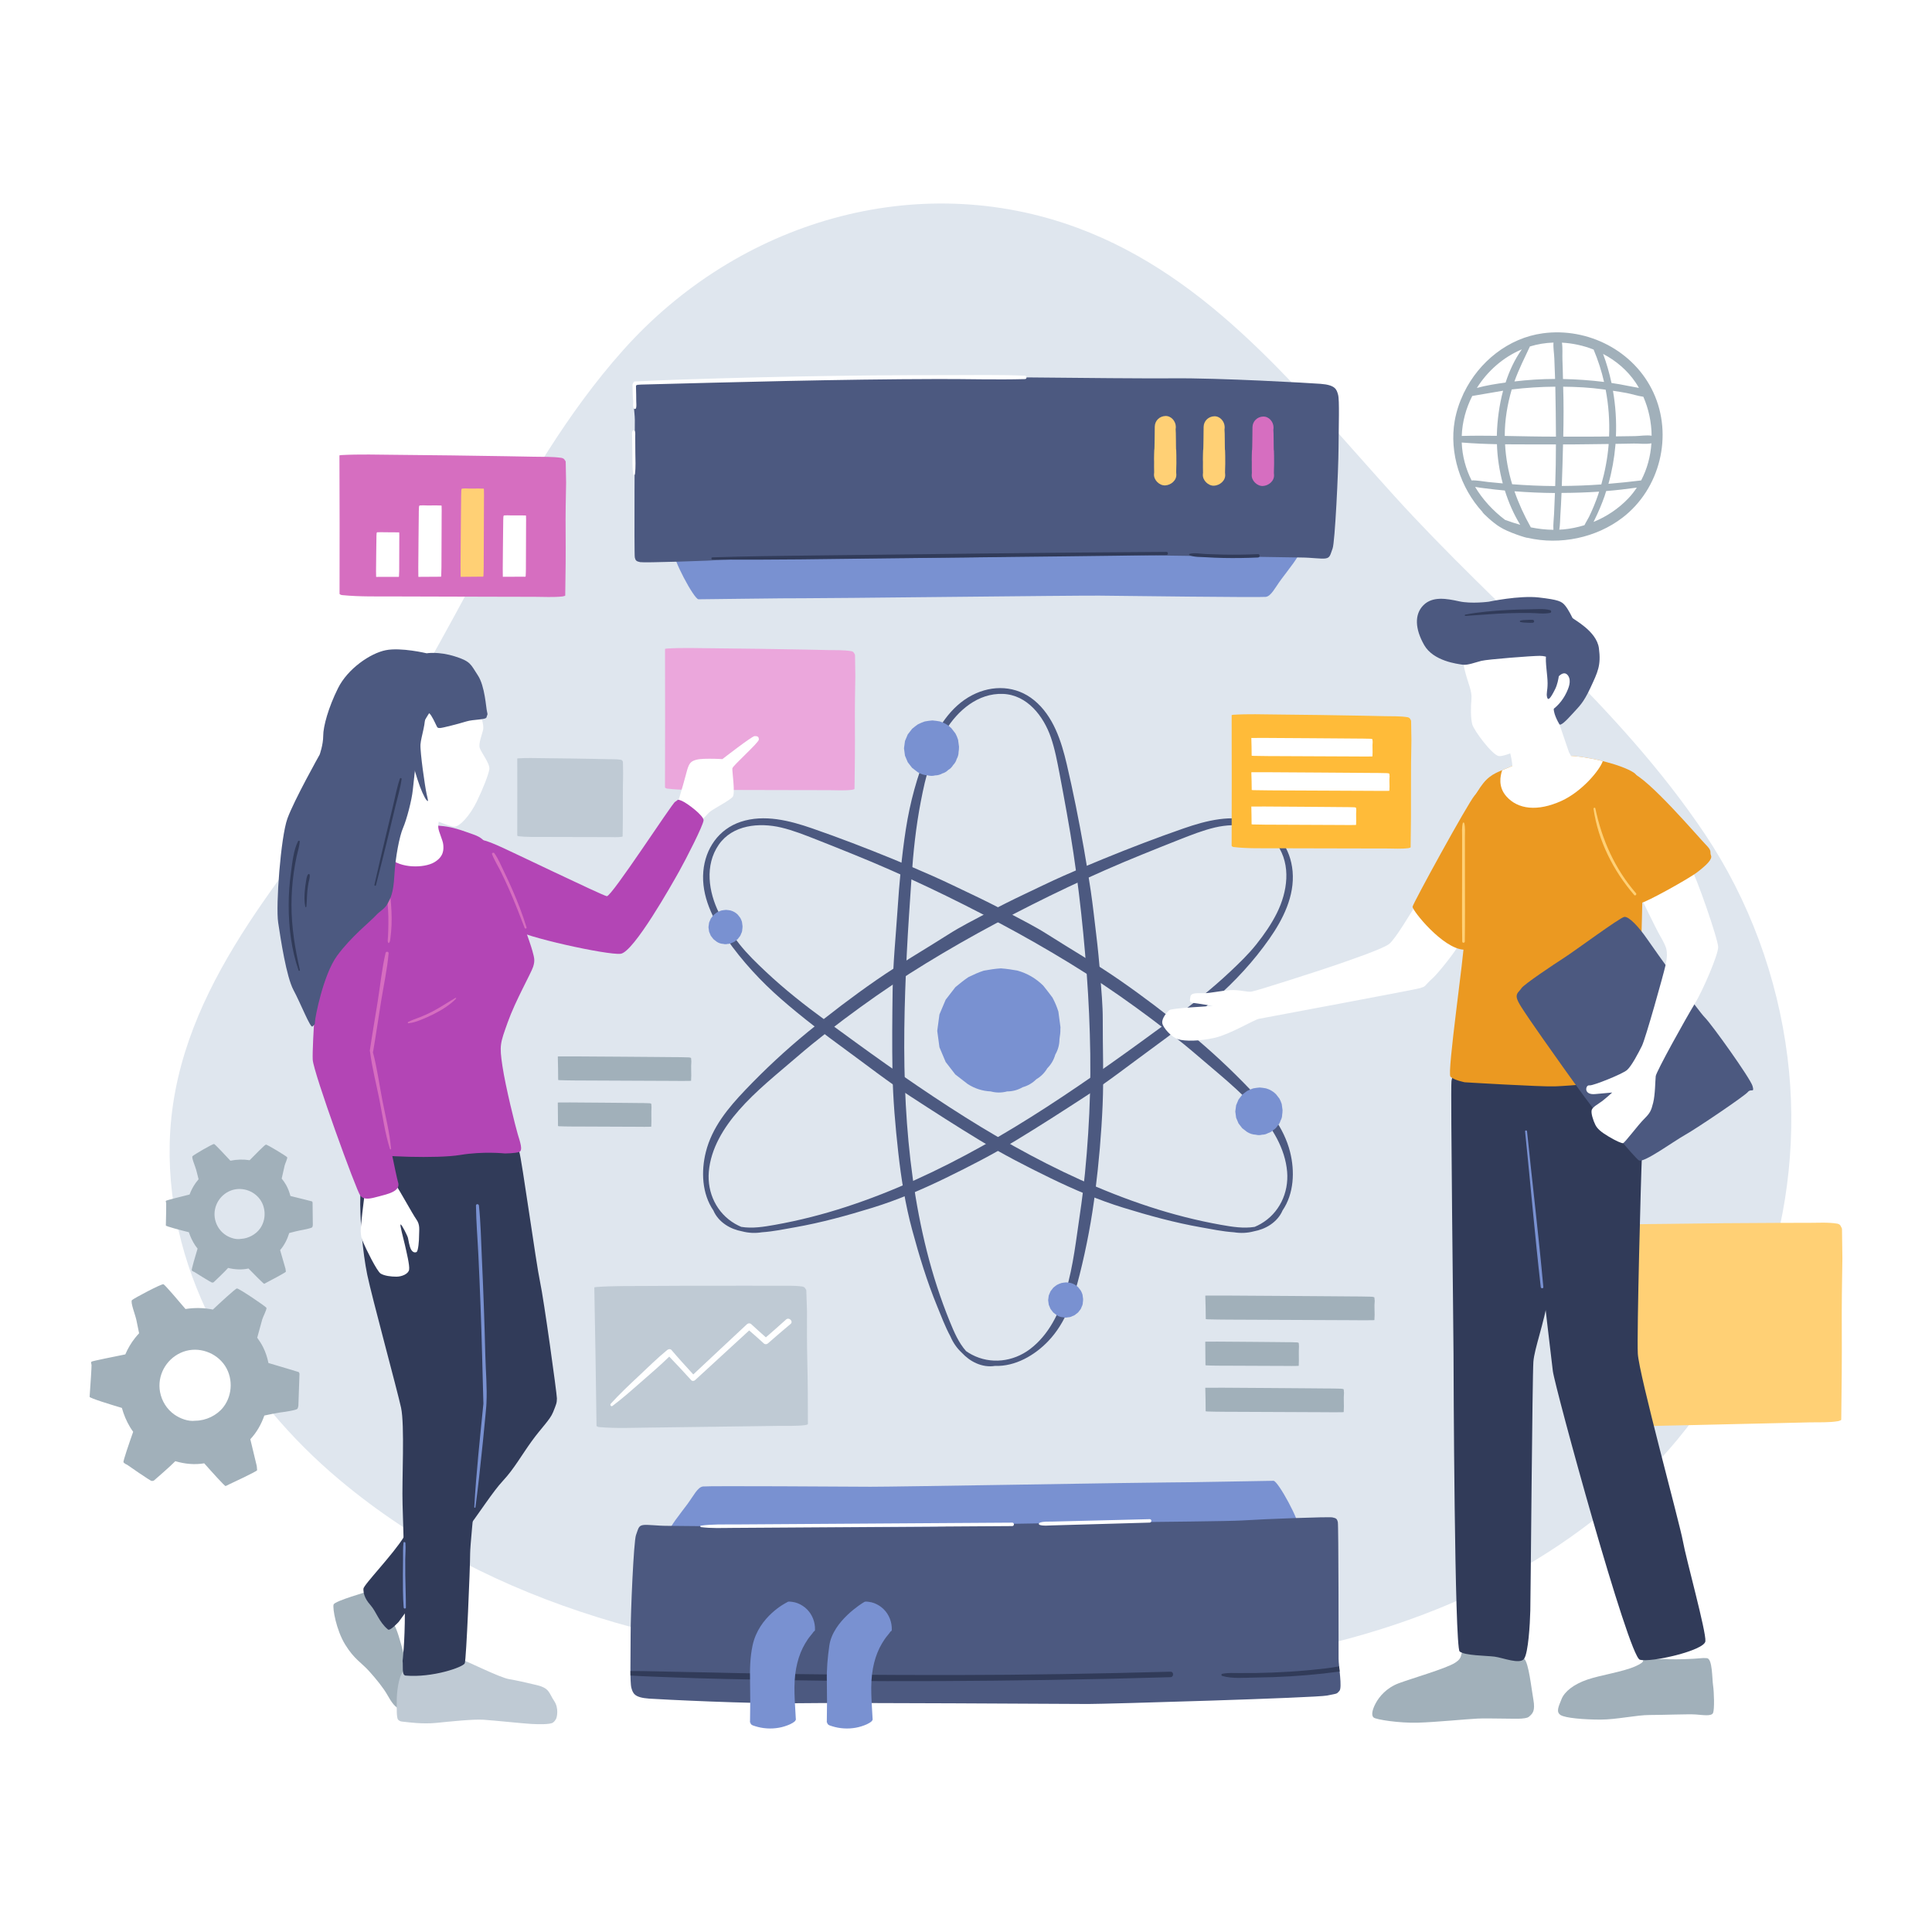 <?xml version="1.0" encoding="utf-8"?>
<!-- Generator: Adobe Illustrator 27.5.0, SVG Export Plug-In . SVG Version: 6.00 Build 0)  -->
<svg version="1.1" xmlns="http://www.w3.org/2000/svg" xmlns:xlink="http://www.w3.org/1999/xlink" x="0px" y="0px"
	 viewBox="0 0 500 500" style="enable-background:new 0 0 500 500;" xml:space="preserve">
<g id="BACKGROUND">
	<g>
		<rect style="fill:#FFFFFF;" width="500" height="500"/>
	</g>
</g>
<g id="OBJECTS">
	<path style="fill:#DFE6EE;" d="M462.593,273.542c-2.577-20.613-9.904-40.618-21.45-57.814
		c-22.339-33.271-53.624-57.973-80.156-87.224c-24.501-27.012-47.433-56.66-82.081-69.515
		c-41.558-15.419-87.855-1.793-117.693,31.689c-28.863,32.388-43.367,75.274-68.958,110.184
		c-20.765,28.328-47.5,57.353-48.338,95.192c-0.769,34.769,18.822,65.832,43.895,86.878c40.229,33.767,90.715,44.806,140.905,48.829
		c67.289,5.395,146.531,0.775,198.057-51.102C454.02,353.232,467.51,312.87,462.593,273.542z"/>
	<g>
		<path style="fill:#4C5980;" d="M285.392,263.876c0.015-3.78-0.366-7.534-0.645-11.301c-0.267-3.612-0.616-7.201-1.054-10.796
			c-0.456-3.737-0.849-7.463-1.4-11.191c-0.552-3.735-1.161-7.461-1.82-11.178c-1.287-7.251-2.721-14.463-4.398-21.635
			c-1.405-6.01-3.486-12.482-8.433-16.544c-4.645-3.814-10.753-4.052-16.015-1.34c-5.682,2.928-9.157,8.691-11.546,14.401
			c-2.721,6.504-4.57,13.363-5.651,20.321c-1.079,6.937-1.688,13.938-2.155,20.94c-0.461,6.904-1.169,13.845-1.265,20.764
			c-0.098,7.094-0.161,14.181-0.034,21.276c0.124,6.897,0.727,13.774,1.488,20.626c0.749,6.74,1.834,13.545,3.609,20.095
			c1.81,6.68,3.807,13.265,6.436,19.676c1.006,2.451,2.059,5.294,3.462,7.886c0.699,1.647,1.698,3.055,2.926,4.199
			c1.064,1.136,2.289,2.083,3.732,2.724c1.553,0.69,3.225,0.962,4.846,0.697c5.254,0.186,10.277-2.711,13.818-6.426
			c4.551-4.775,6.558-10.978,8.128-17.239c1.791-7.144,3.138-14.306,4.049-21.615c0.923-7.402,1.569-14.784,1.887-22.238
			C285.671,278.604,285.362,271.246,285.392,263.876z M281.622,293.325c-0.447,6.949-1.097,13.901-2.125,20.789
			c-0.995,6.665-1.71,13.47-3.632,19.948c-1.69,5.696-4.458,11.425-9.303,15.087c-4.362,3.296-10.17,3.998-15.038,1.434
			c-0.516-0.272-1.02-0.581-1.506-0.918c-1.938-2.182-3.114-4.964-4.204-7.637c-2.408-5.904-4.371-11.986-5.933-18.166
			c-3.134-12.401-4.773-25.226-5.466-37.984c-0.711-13.098-0.379-26.181,0.27-39.272c0.321-6.48,0.786-12.943,1.217-19.416
			c0.443-6.64,1.134-13.24,2.406-19.775c0.636-3.267,1.278-6.404,2.38-9.558c1.061-3.036,2.321-6.024,3.995-8.777
			c3.166-5.209,8.437-9.749,14.88-9.498c6.281,0.245,10.508,5.766,12.399,11.245c1.056,3.06,1.641,6.26,2.254,9.43
			c0.654,3.388,1.264,6.784,1.879,10.18c2.494,13.771,4.117,27.697,5.152,41.647c0.509,6.859,0.811,13.763,0.912,20.638
			C282.258,279.58,282.062,286.48,281.622,293.325z"/>
		<path style="fill:#4C5980;" d="M271.062,241.799c-3.188-2.031-6.566-3.714-9.9-5.489c-3.197-1.703-6.418-3.324-9.692-4.873
			c-3.403-1.61-6.763-3.267-10.21-4.791c-3.453-1.527-6.928-3.002-10.423-4.429c-6.818-2.783-13.682-5.421-20.641-7.833
			c-5.832-2.021-12.415-3.717-18.492-1.703c-5.705,1.891-9.167,6.928-9.684,12.826c-0.558,6.368,2.46,12.383,6.012,17.451
			c4.046,5.774,8.859,10.999,14.164,15.628c5.29,4.616,10.884,8.869,16.555,13.002c5.591,4.076,11.082,8.381,16.882,12.156
			c5.946,3.871,11.905,7.707,17.971,11.388c5.898,3.578,12.034,6.74,18.235,9.754c6.099,2.965,12.432,5.681,18.918,7.678
			c6.615,2.036,13.249,3.864,20.073,5.063c2.61,0.459,5.575,1.086,8.516,1.283c1.766,0.288,3.49,0.195,5.112-0.232
			c1.529-0.293,2.983-0.823,4.296-1.701c1.413-0.945,2.536-2.213,3.177-3.725c2.962-4.344,3.195-10.137,1.944-15.115
			c-1.607-6.397-5.781-11.406-10.237-16.076c-5.084-5.328-10.421-10.292-16.114-14.964c-5.766-4.732-11.663-9.22-17.796-13.469
			C283.664,249.426,277.278,245.76,271.062,241.799z M293.949,260.71c5.637,4.088,11.168,8.349,16.443,12.896
			c5.104,4.4,10.476,8.637,14.927,13.722c3.913,4.47,7.28,9.869,7.789,15.921c0.458,5.448-2.05,10.734-6.816,13.48
			c-0.505,0.291-1.036,0.553-1.58,0.783c-2.88,0.474-5.86-0.017-8.702-0.522c-6.277-1.116-12.468-2.703-18.528-4.683
			c-12.159-3.971-23.878-9.432-35.035-15.658c-11.455-6.392-22.339-13.658-33.062-21.196c-5.308-3.732-10.524-7.575-15.767-11.396
			c-5.378-3.919-10.589-8.028-15.436-12.593c-2.423-2.282-4.732-4.5-6.811-7.115c-2.001-2.518-3.854-5.179-5.289-8.064
			c-2.714-5.458-3.738-12.339-0.086-17.652c3.561-5.18,10.486-5.806,16.128-4.48c3.151,0.741,6.169,1.955,9.177,3.13
			c3.214,1.256,6.411,2.553,9.611,3.847c12.975,5.244,25.617,11.307,37.965,17.88c6.071,3.231,12.07,6.662,17.937,10.248
			C282.667,252.834,288.396,256.683,293.949,260.71z"/>
		<path style="fill:#4C5980;" d="M226.818,253.628c-6.133,4.249-12.03,8.736-17.796,13.469c-5.693,4.673-11.03,9.636-16.114,14.964
			c-4.456,4.671-8.63,9.679-10.237,16.076c-1.251,4.978-1.018,10.771,1.944,15.115c0.641,1.512,1.764,2.78,3.176,3.725
			c1.313,0.878,2.767,1.408,4.296,1.701c1.623,0.427,3.346,0.52,5.112,0.232c2.941-0.197,5.907-0.824,8.516-1.283
			c6.825-1.199,13.459-3.027,20.073-5.063c6.486-1.996,12.819-4.713,18.918-7.678c6.201-3.015,12.337-6.176,18.235-9.754
			c6.066-3.681,12.025-7.517,17.971-11.388c5.799-3.775,11.29-8.08,16.882-12.156c5.671-4.133,11.265-8.386,16.555-13.002
			c5.305-4.629,10.118-9.854,14.164-15.628c3.552-5.068,6.569-11.083,6.012-17.451c-0.516-5.898-3.979-10.935-9.684-12.826
			c-6.077-2.014-12.66-0.318-18.492,1.703c-6.959,2.412-13.823,5.049-20.641,7.833c-3.495,1.427-6.97,2.902-10.423,4.429
			c-3.447,1.524-6.807,3.181-10.21,4.791c-3.274,1.549-6.494,3.17-9.692,4.873c-3.334,1.775-6.712,3.458-9.9,5.489
			C239.27,245.76,232.884,249.426,226.818,253.628z M239.733,249.257c5.867-3.586,11.866-7.017,17.937-10.248
			c12.349-6.573,24.99-12.636,37.965-17.88c3.199-1.293,6.396-2.591,9.61-3.847c3.008-1.175,6.026-2.389,9.177-3.13
			c5.642-1.326,12.567-0.7,16.128,4.48c3.652,5.313,2.628,12.194-0.086,17.652c-1.435,2.885-3.288,5.546-5.289,8.064
			c-2.078,2.615-4.388,4.833-6.811,7.115c-4.847,4.565-10.058,8.674-15.436,12.593c-5.243,3.821-10.459,7.664-15.767,11.396
			c-10.722,7.538-21.607,14.804-33.061,21.196c-11.158,6.226-22.876,11.687-35.035,15.658c-6.06,1.979-12.251,3.566-18.528,4.683
			c-2.842,0.505-5.822,0.996-8.702,0.522c-0.544-0.231-1.075-0.492-1.58-0.783c-4.767-2.747-7.275-8.032-6.816-13.48
			c0.509-6.052,3.876-11.451,7.789-15.921c4.451-5.085,9.824-9.322,14.927-13.722c5.275-4.547,10.806-8.808,16.443-12.896
			C228.151,256.683,233.881,252.834,239.733,249.257z"/>
		<path style="fill:#7991D1;" d="M331.892,287.951c0.015-0.151,0.027-0.303,0.02-0.454c0-0.073,0.013-0.131,0.009-0.209
			c-0.07-0.516-0.139-1.033-0.208-1.549c-0.15-0.481-0.346-0.945-0.587-1.392c-0.296-0.399-0.6-0.792-0.912-1.18
			c-0.727-0.722-1.585-1.222-2.572-1.499c-0.531-0.095-1.067-0.176-1.605-0.216c-0.02-0.001-0.04-0.002-0.06,0
			c-0.547,0.033-1.091,0.122-1.63,0.219c-0.019,0.003-0.037,0.008-0.056,0.013c-0.514,0.16-1.004,0.395-1.49,0.627
			c-0.016,0.008-0.031,0.016-0.046,0.026c-0.434,0.297-0.845,0.629-1.25,0.966c-0.007,0.006-0.015,0.013-0.021,0.02
			c-0.319,0.413-0.638,0.826-0.957,1.239c-0.206,0.487-0.411,0.975-0.617,1.462c-0.073,0.542-0.146,1.085-0.219,1.627
			c0.073,0.543,0.146,1.085,0.219,1.627l0.617,1.462c0.319,0.413,0.638,0.826,0.957,1.239c0.413,0.319,0.826,0.638,1.239,0.957
			c0.703,0.447,1.461,0.689,2.276,0.726c0.542,0.146,1.085,0.146,1.627,0c0.552-0.002,1.067-0.141,1.545-0.418
			c0.518-0.145,0.968-0.408,1.35-0.787c0.46-0.272,0.826-0.638,1.098-1.098c0.379-0.382,0.642-0.832,0.787-1.351
			c0.277-0.477,0.416-0.992,0.418-1.545c0.017-0.064,0.013-0.128,0.026-0.193C331.868,288.171,331.881,288.06,331.892,287.951z"/>
		<path style="fill:#7991D1;" d="M192.147,240.162c0.011-0.109,0.02-0.218,0.014-0.327c0-0.053,0.009-0.094,0.007-0.151
			c-0.05-0.372-0.1-0.744-0.15-1.117c-0.108-0.346-0.249-0.681-0.423-1.003c-0.214-0.288-0.433-0.571-0.657-0.85
			c-0.524-0.521-1.142-0.881-1.854-1.08c-0.383-0.068-0.769-0.127-1.157-0.155c-0.014-0.001-0.029-0.001-0.044,0
			c-0.394,0.024-0.786,0.088-1.175,0.157c-0.014,0.002-0.027,0.006-0.04,0.01c-0.37,0.116-0.724,0.285-1.074,0.452
			c-0.011,0.005-0.022,0.012-0.033,0.019c-0.313,0.214-0.609,0.453-0.901,0.696c-0.005,0.005-0.011,0.009-0.015,0.014
			c-0.23,0.298-0.46,0.595-0.69,0.893c-0.148,0.351-0.296,0.703-0.445,1.054c-0.053,0.391-0.105,0.782-0.158,1.173
			c0.053,0.391,0.105,0.782,0.158,1.173l0.445,1.054c0.23,0.298,0.46,0.595,0.69,0.893c0.298,0.23,0.595,0.46,0.893,0.69
			c0.506,0.322,1.053,0.497,1.64,0.524c0.391,0.105,0.782,0.105,1.173,0c0.398-0.001,0.769-0.102,1.113-0.301
			c0.374-0.105,0.698-0.294,0.973-0.567c0.332-0.196,0.595-0.46,0.791-0.791c0.273-0.275,0.462-0.6,0.567-0.973
			c0.2-0.344,0.3-0.715,0.301-1.113c0.012-0.046,0.009-0.092,0.019-0.139C192.129,240.321,192.139,240.241,192.147,240.162z"/>
		<path style="fill:#7991D1;" d="M274.374,267.565c0.039-0.395,0.071-0.79,0.051-1.185c0-0.192,0.033-0.341,0.024-0.545
			c-0.181-1.346-0.362-2.693-0.543-4.04c-0.391-1.254-0.902-2.463-1.531-3.63c-0.773-1.04-1.565-2.066-2.377-3.076
			c-1.896-1.883-4.131-3.186-6.706-3.908c-1.385-0.248-2.782-0.459-4.186-0.562c-0.052-0.004-0.105-0.005-0.158-0.001
			c-1.426,0.086-2.844,0.318-4.251,0.57c-0.049,0.009-0.097,0.02-0.145,0.035c-1.34,0.418-2.618,1.029-3.884,1.636
			c-0.041,0.02-0.081,0.042-0.119,0.068c-1.133,0.774-2.204,1.64-3.259,2.518c-0.02,0.016-0.038,0.034-0.056,0.052
			c-0.832,1.077-1.664,2.153-2.496,3.23c-0.536,1.271-1.073,2.541-1.609,3.812c-0.19,1.414-0.38,2.829-0.57,4.243
			c0.19,1.414,0.38,2.828,0.57,4.243l1.609,3.813c0.832,1.077,1.664,2.153,2.496,3.23c1.077,0.832,2.153,1.664,3.23,2.496
			c1.832,1.166,3.81,1.797,5.934,1.894c1.414,0.38,2.829,0.38,4.243,0c1.44-0.005,2.783-0.368,4.028-1.09
			c1.352-0.379,2.525-1.063,3.521-2.052c1.199-0.71,2.153-1.664,2.863-2.863c0.989-0.996,1.673-2.169,2.052-3.521
			c0.722-1.244,1.085-2.587,1.089-4.027c0.045-0.167,0.033-0.335,0.068-0.502C274.311,268.138,274.345,267.848,274.374,267.565z"/>
		<path style="fill:#7991D1;" d="M280.287,336.69c0.011-0.112,0.02-0.224,0.014-0.336c0-0.054,0.009-0.097,0.007-0.155
			c-0.051-0.382-0.103-0.764-0.154-1.147c-0.111-0.356-0.256-0.699-0.435-1.03c-0.219-0.295-0.444-0.586-0.675-0.873
			c-0.538-0.534-1.173-0.904-1.903-1.109c-0.393-0.07-0.79-0.13-1.188-0.159c-0.015-0.001-0.03-0.001-0.045,0
			c-0.405,0.025-0.807,0.09-1.207,0.162c-0.014,0.002-0.028,0.006-0.041,0.01c-0.38,0.119-0.743,0.292-1.102,0.464
			c-0.012,0.006-0.023,0.012-0.034,0.019c-0.321,0.22-0.625,0.465-0.925,0.715c-0.006,0.005-0.011,0.01-0.016,0.015
			c-0.236,0.306-0.472,0.611-0.708,0.917c-0.152,0.361-0.304,0.721-0.457,1.082c-0.054,0.401-0.108,0.803-0.162,1.204
			c0.054,0.401,0.108,0.803,0.162,1.204l0.457,1.082c0.236,0.306,0.472,0.611,0.708,0.917c0.306,0.236,0.611,0.472,0.917,0.708
			c0.52,0.331,1.081,0.51,1.684,0.538c0.401,0.108,0.803,0.108,1.204,0c0.409-0.001,0.79-0.104,1.143-0.309
			c0.384-0.108,0.717-0.302,0.999-0.582c0.34-0.201,0.611-0.472,0.813-0.813c0.281-0.283,0.475-0.616,0.582-1
			c0.205-0.353,0.308-0.734,0.309-1.143c0.013-0.048,0.009-0.095,0.019-0.143C280.269,336.853,280.279,336.771,280.287,336.69z"/>
		<path style="fill:#7991D1;" d="M248.159,194.019c0.018-0.176,0.032-0.353,0.023-0.529c0-0.085,0.015-0.152,0.01-0.243
			c-0.081-0.601-0.162-1.203-0.242-1.804c-0.175-0.56-0.403-1.1-0.684-1.621c-0.345-0.465-0.699-0.923-1.061-1.374
			c-0.847-0.841-1.845-1.423-2.995-1.745c-0.619-0.111-1.243-0.205-1.869-0.251c-0.023-0.002-0.047-0.002-0.07-0.001
			c-0.637,0.039-1.27,0.142-1.898,0.254c-0.022,0.004-0.044,0.009-0.065,0.016c-0.598,0.187-1.169,0.46-1.734,0.731
			c-0.018,0.009-0.036,0.019-0.053,0.03c-0.506,0.346-0.984,0.732-1.455,1.124c-0.009,0.007-0.017,0.015-0.025,0.023
			c-0.371,0.481-0.743,0.962-1.114,1.443c-0.24,0.567-0.479,1.135-0.719,1.702c-0.085,0.632-0.17,1.263-0.255,1.895
			c0.085,0.632,0.17,1.263,0.255,1.895l0.719,1.702c0.371,0.481,0.743,0.962,1.114,1.442c0.481,0.371,0.962,0.743,1.442,1.115
			c0.818,0.521,1.701,0.803,2.65,0.846c0.632,0.17,1.263,0.17,1.895,0c0.643-0.002,1.243-0.164,1.799-0.486
			c0.604-0.169,1.128-0.475,1.572-0.917c0.536-0.317,0.962-0.743,1.279-1.278c0.442-0.445,0.747-0.969,0.917-1.573
			c0.322-0.556,0.484-1.155,0.486-1.799c0.02-0.075,0.015-0.149,0.03-0.224C248.131,194.275,248.146,194.145,248.159,194.019z"/>
	</g>
	<g>
		<path style="fill:#D66EC0;" d="M146.508,124.875c-0.034-1.772-0.066-3.545-0.104-5.317c-0.004-0.188-0.098-0.336-0.225-0.465
			c-0.118-0.286-0.431-0.535-0.944-0.608c-2.319-0.327-4.821-0.237-7.181-0.287c-2.27-0.048-4.539-0.088-6.808-0.126
			c-4.801-0.08-9.602-0.152-14.402-0.214c-4.714-0.061-9.427-0.111-14.14-0.149c-4.788-0.038-9.637-0.192-14.403,0.065
			c-0.156,0.009-0.283,0.039-0.411,0.068c-0.014,0-0.029,0.001-0.043,0.001c0.048,11.945,0.062,23.906,0.027,35.861
			c0.14,0.156,0.361,0.278,0.688,0.311c4.597,0.461,9.364,0.319,13.998,0.348c4.821,0.029,9.642,0.027,14.463,0.041
			c4.733,0.013,9.467,0.028,14.2,0.037c2.367,0.005,4.733,0.009,7.1,0.014c2.374,0.005,4.905,0.162,7.242-0.09
			c0.07-0.007,0.12-0.032,0.183-0.045c0.201-0.023,0.386-0.079,0.532-0.165c0.1-5.552,0.153-11.109,0.102-16.609
			C146.343,133.299,146.417,129.083,146.508,124.875z"/>
		<g>
			<path style="fill:#FFFFFF;" d="M98.509,137.732c-0.289,0.007-0.579,0.014-0.868,0.021c-0.031,0.001-0.055,0.02-0.076,0.045
				c-0.047,0.023-0.087,0.085-0.099,0.186c-0.054,0.457-0.04,0.951-0.048,1.416c-0.008,0.447-0.015,0.895-0.022,1.342
				c-0.014,0.947-0.026,1.893-0.037,2.84c-0.011,0.93-0.02,1.859-0.027,2.788c-0.007,0.944-0.033,1.9,0.008,2.84
				c0.001,0.031,0.006,0.056,0.011,0.081c0,0.003,0,0.006,0,0.009c1.95-0.012,3.902-0.016,5.854-0.011
				c0.025-0.028,0.045-0.071,0.051-0.136c0.076-0.907,0.054-1.846,0.059-2.76c0.006-0.951,0.006-1.901,0.009-2.852
				c0.003-0.933,0.006-1.867,0.008-2.8c0.001-0.467,0.002-0.933,0.004-1.4c0.001-0.468,0.027-0.967-0.014-1.428
				c-0.001-0.014-0.005-0.024-0.007-0.036c-0.004-0.04-0.013-0.076-0.027-0.105c-0.906-0.019-1.813-0.028-2.711-0.017
				C99.885,137.763,99.197,137.749,98.509,137.732z"/>
		</g>
		<g>
			<path style="fill:#FFFFFF;" d="M109.474,130.78c-0.289,0.012-0.579,0.023-0.868,0.037c-0.031,0.001-0.055,0.031-0.076,0.071
				c-0.047,0.038-0.088,0.136-0.1,0.298c-0.055,0.732-0.042,1.521-0.052,2.266c-0.01,0.716-0.018,1.432-0.026,2.148
				c-0.017,1.514-0.032,3.029-0.046,4.544c-0.014,1.487-0.025,2.974-0.035,4.461c-0.01,1.511-0.039,3.04,0,4.544
				c0.001,0.049,0.006,0.089,0.011,0.13c0,0.005,0,0.009,0,0.014c1.95-0.024,3.903-0.038,5.854-0.036
				c0.026-0.044,0.046-0.114,0.051-0.217c0.079-1.451,0.059-2.954,0.068-4.416c0.008-1.521,0.012-3.042,0.018-4.563
				c0.006-1.493,0.012-2.987,0.017-4.48c0.003-0.747,0.005-1.493,0.008-2.24c0.003-0.749,0.03-1.548-0.009-2.285
				c-0.001-0.022-0.005-0.038-0.007-0.058c-0.004-0.063-0.013-0.122-0.026-0.168c-0.906-0.027-1.813-0.04-2.711-0.02
				C110.849,130.826,110.161,130.805,109.474,130.78z"/>
		</g>
		<path style="fill:#FFD075;" d="M120.427,126.405c-0.289,0.015-0.579,0.03-0.868,0.047c-0.031,0.002-0.055,0.039-0.076,0.088
			c-0.047,0.046-0.088,0.169-0.1,0.369c-0.056,0.905-0.044,1.88-0.055,2.8c-0.011,0.885-0.02,1.77-0.028,2.655
			c-0.019,1.872-0.036,3.744-0.051,5.615c-0.015,1.838-0.029,3.676-0.041,5.513c-0.012,1.867-0.042,3.757-0.006,5.615
			c0.001,0.061,0.006,0.11,0.011,0.16c0,0.006,0,0.011,0,0.017c1.95-0.033,3.903-0.051,5.854-0.051
			c0.026-0.055,0.046-0.141,0.052-0.269c0.081-1.793,0.063-3.651,0.073-5.458c0.01-1.88,0.016-3.759,0.023-5.639
			c0.008-1.846,0.016-3.691,0.022-5.536c0.003-0.923,0.007-1.845,0.01-2.768c0.004-0.926,0.032-1.913-0.006-2.824
			c-0.001-0.027-0.005-0.047-0.007-0.071c-0.004-0.078-0.012-0.151-0.026-0.207c-0.906-0.033-1.813-0.047-2.711-0.021
			C121.802,126.46,121.114,126.436,120.427,126.405z"/>
		<g>
			<path style="fill:#FFFFFF;" d="M131.321,133.362c-0.289,0.01-0.579,0.02-0.868,0.031c-0.031,0.001-0.055,0.027-0.076,0.061
				c-0.047,0.032-0.088,0.117-0.1,0.256c-0.055,0.629-0.041,1.308-0.051,1.948c-0.009,0.616-0.017,1.231-0.024,1.846
				c-0.016,1.302-0.03,2.604-0.043,3.906c-0.012,1.278-0.023,2.557-0.032,3.835c-0.009,1.299-0.037,2.614,0.003,3.906
				c0.001,0.042,0.006,0.077,0.011,0.111c0,0.004,0,0.008,0,0.012c1.95-0.02,3.902-0.03,5.854-0.027
				c0.025-0.038,0.046-0.098,0.051-0.187c0.078-1.247,0.057-2.54,0.064-3.797c0.007-1.307,0.01-2.615,0.015-3.922
				c0.005-1.284,0.01-2.568,0.014-3.851c0.002-0.642,0.004-1.284,0.006-1.926c0.002-0.644,0.029-1.33-0.011-1.964
				c-0.001-0.019-0.005-0.033-0.007-0.05c-0.004-0.054-0.013-0.105-0.027-0.144c-0.906-0.024-1.813-0.036-2.711-0.019
				C132.696,133.402,132.008,133.385,131.321,133.362z"/>
		</g>
	</g>
	<g>
		<path style="fill:#FFD075;" d="M476.806,325.749c-0.032-2.524-0.062-5.048-0.098-7.572c-0.004-0.268-0.102-0.476-0.233-0.656
			c-0.123-0.404-0.448-0.751-0.982-0.84c-2.415-0.402-5.02-0.205-7.478-0.212c-2.363-0.006-4.727-0.001-7.09,0.007
			c-4.999,0.017-9.999,0.047-14.998,0.091c-4.909,0.042-9.818,0.1-14.726,0.175c-4.986,0.076-10.035-0.01-14.999,0.488
			c-0.163,0.017-0.295,0.063-0.428,0.109c-0.015,0-0.03,0.002-0.045,0.002c0.027,17.015,0.018,34.052-0.042,51.083
			c0.146,0.218,0.375,0.386,0.716,0.424c4.787,0.531,9.751,0.198,14.577,0.111c5.021-0.09,10.042-0.225,15.062-0.338
			c4.929-0.111,9.859-0.219,14.788-0.336c2.465-0.058,4.929-0.117,7.394-0.175c2.473-0.059,5.108,0.096,7.543-0.327
			c0.072-0.012,0.125-0.048,0.191-0.069c0.209-0.038,0.402-0.124,0.554-0.25c0.115-7.911,0.181-15.829,0.139-23.662
			C476.618,337.753,476.703,331.746,476.806,325.749z"/>
		<g>
			<path style="fill:#EBA7DC;" d="M221.362,174.906c-0.027-1.772-0.053-3.545-0.083-5.317c-0.003-0.188-0.082-0.336-0.188-0.465
				c-0.099-0.286-0.361-0.535-0.792-0.607c-1.948-0.325-4.049-0.233-6.03-0.281c-1.906-0.046-3.812-0.085-5.717-0.121
				c-4.031-0.076-8.063-0.144-12.094-0.202c-3.958-0.057-7.917-0.104-11.875-0.138c-4.021-0.035-8.092-0.185-12.095,0.077
				c-0.131,0.009-0.238,0.039-0.345,0.069c-0.012-0.001-0.024,0.001-0.036,0.001c0.031,11.945,0.032,23.906-0.007,35.86
				c0.118,0.156,0.303,0.277,0.578,0.31c3.86,0.457,7.863,0.312,11.755,0.336c4.049,0.026,8.097,0.02,12.146,0.03
				c3.975,0.01,7.95,0.021,11.925,0.026c1.987,0.003,3.975,0.005,5.962,0.008c1.994,0.003,4.119,0.158,6.082-0.096
				c0.058-0.007,0.101-0.032,0.154-0.045c0.169-0.023,0.324-0.08,0.447-0.165c0.088-5.552,0.138-11.109,0.099-16.609
				C221.216,183.33,221.282,179.115,221.362,174.906z"/>
			<path style="fill:#BFCAD4;" d="M161.262,200.183c-0.015-0.986-0.029-1.971-0.046-2.957c-0.002-0.105-0.046-0.187-0.105-0.258
				c-0.055-0.159-0.201-0.298-0.44-0.338c-1.083-0.181-2.252-0.13-3.354-0.156c-1.06-0.026-2.12-0.047-3.18-0.067
				c-2.242-0.042-4.484-0.08-6.726-0.112c-2.201-0.032-4.403-0.058-6.604-0.077c-2.236-0.019-4.5-0.103-6.727,0.043
				c-0.073,0.005-0.132,0.022-0.192,0.038c-0.007,0-0.013,0.001-0.02,0.001c0.017,6.643,0.018,13.295-0.004,19.943
				c0.065,0.087,0.168,0.154,0.321,0.173c2.147,0.254,4.373,0.173,6.537,0.187c2.252,0.014,4.503,0.011,6.754,0.017
				c2.211,0.005,4.421,0.011,6.632,0.014c1.105,0.001,2.211,0.003,3.316,0.004c1.109,0.001,2.291,0.088,3.382-0.053
				c0.032-0.004,0.056-0.018,0.085-0.025c0.094-0.013,0.18-0.044,0.248-0.092c0.049-3.088,0.077-6.178,0.055-9.237
				C161.18,204.867,161.217,202.523,161.262,200.183z"/>
		</g>
	</g>
	<g>
		<g>
			<path style="fill:#A1B0BA;" d="M95.915,411.579c-0.866,0.433-9.293,2.71-9.583,3.678c-0.29,0.968,0.678,6.582,3.001,10.357
				c2.323,3.775,4.162,4.646,6.098,6.776c1.936,2.13,3.872,4.549,4.84,6.292c0.968,1.742,2.226,3.678,3.485,3.485
				c1.258-0.194,4.743-3.291,4.259-4.937c-0.484-1.646-2.42-5.034-3.097-7.55c-0.678-2.517-1.549-6.001-2.323-7.937
				c-0.774-1.936-2.614-5.905-3.678-7.357C97.851,412.935,96.302,411.386,95.915,411.579z"/>
			<path style="fill:#BFCAD4;" d="M105.854,431.375c-1.179,0.635-1.541,0.725-2.176,2.358c-0.635,1.632-0.997,4.352-0.997,6.347
				c0,1.995-0.091,4.534,0.363,4.987s0.725,0.453,1.632,0.544c0.907,0.091,4.624,0.635,8.251,0.272
				c3.627-0.363,9.521-0.997,12.241-0.816s10.518,0.997,12.332,1.088c1.813,0.091,4.896,0.181,5.622-0.363
				c0.725-0.544,0.907-1.269,0.907-1.269s0.725-2.358-0.635-4.352s-1.088-3.264-4.534-4.08s-4.624-1.088-7.163-1.542
				c-2.539-0.453-10.699-4.624-12.513-5.168C117.369,428.837,105.854,431.375,105.854,431.375z"/>
			<path style="fill:#313B59;" d="M100.41,421.715c-2.385-1.987-2.981-4.571-4.571-6.359c-1.59-1.788-1.788-3.18-1.788-4.173
				c0-0.994,7.75-8.943,10.532-13.513c2.782-4.571,16.693-32.392,16.693-36.565c0-4.173-7.551-61.604-6.757-62.2
				c0.795-0.596,6.757-0.596,8.942-0.795c2.186-0.199,10.334-1.59,10.93,0c0.596,1.59,4.372,29.013,5.365,33.584
				c0.994,4.571,4.372,29.014,4.372,30.206c0,1.192-0.199,1.59-0.994,3.577c-0.795,1.987-2.981,3.974-5.564,7.551
				c-2.583,3.577-4.571,7.154-7.353,10.135c-2.782,2.981-5.962,8.148-10.334,13.911c-4.372,5.763-16.693,22.654-16.693,22.654
				S100.96,422.173,100.41,421.715z"/>
			<path style="fill:#313B59;" d="M104.98,433.638c-1.066-0.091-0.596-2.385-0.795-3.776c0,0,0.596-4.571,0.596-12.718
				c0-8.148-0.397-21.462-0.596-27.821s0.596-20.469-0.397-25.039c-0.994-4.571-7.551-28.616-8.744-34.379
				c-1.192-5.763-1.987-14.904-1.789-20.468c0.199-5.564,1.192-10.334,1.59-10.93c0.397-0.596,8.148-0.199,10.93-0.199
				c2.782,0,15.5-0.199,16.295,0.397c0.795,0.596,1.391,20.071,1.59,23.449c0.199,3.378,1.59,32.193,1.59,34.379
				c0,2.186-0.199,4.968-0.199,7.949c0,2.981-3.378,33.982-3.378,37.559s-0.994,27.424-1.391,28.417
				C119.884,431.452,111.935,434.234,104.98,433.638z"/>
			<path style="fill:#7991D1;" d="M125.896,363.091c0.194-4.038-0.189-8.193-0.291-12.232c-0.109-4.319-0.24-8.638-0.395-12.956
				c-0.152-4.233-0.323-8.465-0.521-12.697c-0.205-4.389-0.284-8.827-0.739-13.198c-0.05-0.482-0.776-0.506-0.77,0
				c0.048,4.311,0.427,8.636,0.631,12.944c0.204,4.316,0.39,8.633,0.55,12.951c0.157,4.233,0.293,8.467,0.406,12.701
				c0.111,4.16,0.345,12.611,0.336,12.693c-0.894,8.902-1.852,17.822-2.366,26.755c-0.01,0.173,0.283,0.217,0.307,0.041
				C124.25,381.201,125.99,363.147,125.896,363.091z"/>
			<path style="fill:#7991D1;" d="M104.889,407.672c-0.015-1.364-0.019-2.728-0.011-4.091c0.007-1.403,0.162-2.859,0.048-4.255
				c-0.021-0.261-0.456-0.369-0.496-0.067c-0.176,1.307-0.094,2.676-0.118,3.994c-0.026,1.418-0.039,2.837-0.041,4.255
				c-0.004,2.835-0.02,5.681,0.197,8.508c0.028,0.366,0.576,0.377,0.578,0C105.054,413.235,104.919,410.454,104.889,407.672z"/>
		</g>
		<g>
			<path style="fill:#FFFFFF;" d="M175.427,207.69c0,0,1.391-4.571,1.987-6.856c0.596-2.285,0.894-3.378,1.888-3.875
				c0.994-0.497,2.186-0.596,4.273-0.596c2.087,0,3.378,0.099,3.378,0.099s7.651-5.962,8.346-5.962s1.093,0.099,1.093,0.894
				c0,0.795-6.757,6.757-6.856,7.452c-0.099,0.696,0.795,6.459,0.099,7.353c-0.695,0.894-4.869,3.08-5.763,3.776
				c-0.894,0.695-1.888,2.087-2.186,2.087s-4.074-1.391-5.068-2.285C175.626,208.882,175.328,208.584,175.427,207.69z"/>
			<path style="fill:#B345B5;" d="M120.083,221.799c-0.579-1.061-0.199-1.788,0.397-2.782c0.596-0.994,0.994-1.987,2.981-1.788
				c1.987,0.199,2.583,0.397,5.366,1.59c2.782,1.192,27.026,12.917,28.219,13.116c1.192,0.199,16.891-24.046,17.686-24.443
				c0.795-0.397,0.397-0.795,1.788-0.199c1.391,0.596,5.564,3.776,5.564,4.968c0,1.192-4.571,10.135-6.359,13.314
				c-1.788,3.18-11.725,20.866-15.103,21.263c-3.378,0.397-25.238-4.372-28.02-6.558
				C129.82,238.095,121.275,223.985,120.083,221.799z"/>
			<path style="fill:#B345B5;" d="M94.845,298.507c-1.363-0.341-0.397-0.994-0.596-2.583c-0.199-1.59-0.397-1.391,0-6.558
				c0.397-5.167,0.994-13.513,0.795-16.891c-0.199-3.378-0.994-7.949-1.192-13.116c-0.199-5.167-3.18-18.084-3.974-21.86
				c-0.795-3.776-0.994-12.718-0.397-15.302s4.372-5.564,7.75-6.955c3.378-1.391,13.513-1.788,15.898-1.59
				c2.385,0.199,3.974,0.397,7.353,1.59c3.378,1.192,3.776,1.192,5.564,3.18c1.788,1.987,4.173,7.551,5.962,11.725
				s5.366,14.308,5.763,15.898c0.397,1.59,0.795,2.385,0.199,4.173c-0.596,1.788-4.571,8.744-6.558,14.308
				c-1.987,5.564-2.186,5.962-1.391,11.327c0.795,5.365,3.378,15.699,3.975,17.686c0.596,1.987,1.391,4.173,0.397,4.571
				c-0.994,0.397-3.776,0.397-3.776,0.397s-5.564-0.596-11.526,0.397C113.128,299.898,98.025,299.301,94.845,298.507z"/>
			<path style="fill:#D66EC0;" d="M117.874,258.255c-2.003,1.144-3.886,2.455-5.944,3.517c-1.044,0.539-2.115,1.028-3.208,1.459
				c-1.051,0.414-2.115,0.737-3.113,1.268c-0.143,0.076-0.083,0.328,0.085,0.314c1.17-0.095,2.232-0.491,3.321-0.919
				c1.087-0.427,2.154-0.905,3.195-1.433c2.065-1.047,4.205-2.332,5.81-4.017C118.114,258.346,117.995,258.186,117.874,258.255z"/>
			<path style="fill:#FFFFFF;" d="M94.249,309.933c0,0-0.994,7.651-0.894,8.843c0.099,1.192,0.099,1.49,0.696,2.881
				c0.596,1.391,3.478,7.353,4.471,7.949c0.994,0.596,2.683,0.795,4.074,0.795c1.391,0,3.08-0.695,3.279-1.788
				c0.199-1.093-0.696-4.67-1.093-6.458c-0.397-1.789-1.391-5.266-1.093-5.266c0.298,0,1.788,2.981,1.888,3.478
				c0.099,0.497,0.397,2.285,0.795,2.981c0.397,0.695,0.894,0.894,1.391,0.695s0.696-2.981,0.696-4.372s0.298-2.683-0.696-4.074
				c-0.994-1.391-4.67-8.148-5.167-8.645c-0.497-0.497-5.266,1.093-6.359,1.689C95.143,309.237,94.249,308.94,94.249,309.933z"/>
			<path style="fill:#B345B5;" d="M93.057,218.819c-1.506,0.548-3.18,0.994-3.378,2.186c-0.199,1.192-5.167,18.084-6.359,23.052
				c-1.192,4.968-2.583,26.828-2.385,30.206s11.327,33.982,12.321,35.174c0.994,1.192,2.583,0.795,4.769,0.199
				c2.186-0.596,5.862-1.292,4.968-3.776c-0.301-0.836-3.378-15.898-3.776-18.084c-0.397-2.186-2.782-13.116-2.981-15.5
				c-0.199-2.385,3.378-21.263,4.173-27.821c0.795-6.558,0.397-15.103-0.397-18.879C99.217,221.799,95.243,218.024,93.057,218.819z"
				/>
			<path style="fill:#D66EC0;" d="M98.984,284.899c-0.813-4.175-1.387-8.502-2.484-12.614c0.031-0.046,0.055-0.103,0.067-0.172
				c0.737-4.291,1.361-8.599,2.048-12.898c0.661-4.141,1.596-8.337,1.959-12.514c0.039-0.447-0.679-0.538-0.78-0.105
				c-0.967,4.125-1.386,8.452-2.054,12.637c-0.673,4.216-1.407,8.421-2.031,12.644c-0.017,0.112,0.011,0.207,0.056,0.29
				c0,0,0,0,0,0.001c0.518,4.161,1.609,8.317,2.426,12.431c0.84,4.23,1.43,8.655,2.732,12.77c0.047,0.148,0.298,0.131,0.284-0.038
				C100.863,293.166,99.782,288.995,98.984,284.899z"/>
			<path style="fill:#D66EC0;" d="M101.204,234.093c-0.043-0.542-0.069-1.1-0.16-1.635c-0.045-0.262-0.12-0.666-0.476-0.667
				c-0.758-0.002-0.3,1.653-0.26,2.068c0.11,1.169,0.178,2.343,0.202,3.517c0.024,1.174-0.006,2.348-0.035,3.521
				c-0.014,0.547-0.037,1.093-0.07,1.639c-0.029,0.487-0.174,1.021,0.077,1.462c0.037,0.066,0.136,0.081,0.189,0.024
				c0.32-0.34,0.309-0.806,0.366-1.252c0.071-0.545,0.132-1.091,0.184-1.639c0.111-1.171,0.143-2.345,0.135-3.521
				C101.348,236.437,101.298,235.264,101.204,234.093z"/>
			<path style="fill:#D66EC0;" d="M132.633,230.331c-0.695-1.593-1.423-3.171-2.184-4.733c-0.768-1.577-1.476-3.353-2.507-4.772
				c-0.198-0.272-0.735-0.123-0.594,0.25c0.594,1.572,1.557,3.064,2.299,4.575c0.739,1.507,1.448,3.028,2.126,4.563
				c1.442,3.266,2.73,6.589,4.005,9.922c0.114,0.297,0.584,0.183,0.487-0.134C135.259,236.709,134.01,233.486,132.633,230.331z"/>
		</g>
		<g>
			<path style="fill:#FFFFFF;" d="M113.923,210.969c0,0-0.596,1.987-0.497,3.18c0.099,1.192,1.192,3.279,1.292,4.471
				c0.099,1.192,0.199,3.08-2.385,4.571c-2.583,1.49-8.744,1.59-11.526-1.192c-2.782-2.782-0.099-11.128-0.099-11.128
				s4.372-4.67,7.75-4.273C111.836,206.995,113.923,210.969,113.923,210.969z"/>
			<path style="fill:#FFFFFF;" d="M123.958,183.645c0.397,1.093,1.292,3.875,1.093,5.067c-0.199,1.192-1.292,3.676-0.894,4.869
				c0.397,1.192,2.683,4.074,2.484,5.465c-0.199,1.391-1.59,4.968-3.279,8.446c-1.689,3.478-4.471,6.657-5.962,6.459
				c-1.49-0.199-6.459-2.385-6.459-2.385c-2.087-0.795-4.968-1.987-5.763-3.875c-0.795-1.888-0.298-14.407-0.298-14.407
				s3.18-7.85,5.366-9.439c2.186-1.59,2.186-2.782,6.061-2.385C120.182,181.856,123.958,183.645,123.958,183.645z"/>
			<path style="fill:#4C5980;" d="M111.074,184.572c0.662,0.53,1.59,2.65,1.855,3.18c0.265,0.53,0.265,0.662,0.927,0.662
				s5.167-1.192,6.889-1.722c1.722-0.53,5.034-0.397,5.167-1.06c0.132-0.662,0.397-0.53,0.132-1.457
				c-0.265-0.927-0.53-6.624-2.385-9.406c-1.855-2.782-1.722-3.577-5.962-4.902c-4.239-1.325-7.286-0.795-7.286-0.795
				s-6.624-1.59-10.599-0.795c-3.975,0.795-9.804,4.769-12.321,9.804c-2.517,5.034-3.842,9.936-3.842,12.321
				s-0.927,4.902-0.927,4.902s-6.624,11.791-8.346,16.56c-1.722,4.769-3.047,22.522-2.385,26.894
				c0.662,4.372,2.12,14.043,3.974,17.488c1.855,3.444,4.372,9.936,4.902,9.406c0.53-0.53,0.662-0.397,0.662-1.325
				c0-0.927,2.12-12.056,5.697-16.958c3.577-4.902,8.744-9.009,9.936-10.334c1.192-1.325,2.408-1.774,3.144-3.175
				c0.736-1.401,1.493-2.521,1.757-7.291c0.265-4.769,1.325-10.201,2.252-12.321c0.927-2.12,2.252-7.154,2.517-9.804
				c0.265-2.65,1.06-9.539,1.06-9.539s0.53-4.504,1.192-6.492C109.749,186.427,111.074,184.572,111.074,184.572z"/>
			<path style="fill:#4C5980;" d="M109.882,184.704c0.523,2.092-0.927,5.962-1.06,7.949s1.192,11.129,1.59,12.851
				c0.397,1.722,0.53,2.12,0,1.59c-0.53-0.53-1.59-2.915-2.385-5.432c-0.795-2.517-1.325-4.372-1.59-6.889
				c-0.265-2.517-1.457-2.782,0.132-6.359C108.16,184.837,109.617,183.645,109.882,184.704z"/>
			<path style="fill:#313B59;" d="M75.433,234.208c0.003-2.815,0.198-5.632,0.594-8.42c0.2-1.41,0.45-2.813,0.75-4.204
				c0.27-1.253,0.702-2.5,0.798-3.78c0.017-0.225-0.326-0.314-0.426-0.115c-1.205,2.377-1.488,5.528-1.851,8.143
				c-0.385,2.775-0.584,5.575-0.587,8.377c-0.007,5.706,0.692,11.505,2.55,16.915c0.075,0.219,0.4,0.132,0.348-0.096
				C76.348,245.487,75.426,239.904,75.433,234.208z"/>
			<path style="fill:#313B59;" d="M79.71,226.309c-0.389,0.568-0.439,1.352-0.549,2.017c-0.115,0.699-0.205,1.402-0.268,2.107
				c-0.125,1.403-0.18,2.871,0.131,4.252c0.035,0.156,0.245,0.104,0.26-0.035c0.146-1.374,0.133-2.762,0.271-4.139
				c0.07-0.696,0.168-1.388,0.294-2.076c0.119-0.65,0.385-1.341,0.31-2.004C80.131,226.194,79.851,226.102,79.71,226.309z"/>
			<path style="fill:#313B59;" d="M103.497,201.516c-0.771,2.208-1.188,4.57-1.735,6.843c-0.551,2.288-1.103,4.577-1.654,6.865
				c-1.103,4.579-2.166,9.165-3.204,13.76c-0.058,0.256,0.329,0.365,0.394,0.109c1.168-4.561,2.31-9.125,3.413-13.702
				c0.551-2.288,1.103-4.577,1.654-6.866c0.548-2.274,1.252-4.571,1.573-6.888C103.977,201.352,103.596,201.231,103.497,201.516z"/>
		</g>
	</g>
	<g>
		<g>
			<g>
				<path style="fill:#FFFFFF;" d="M441.749,429.664c0.495-1.155-0.795-4.902-1.59-5.034c-0.795-0.133-13.646,2.915-13.778,4.239
					c-0.132,1.325-1.06,1.457,1.59,1.722C430.621,430.856,441.352,430.591,441.749,429.664z"/>
			</g>
			<path style="fill:#A1B0BA;" d="M425.586,429.266c-1.066,0.355,0.927,0.53-2.385,1.987c-3.312,1.457-9.009,2.252-12.453,3.444
				c-3.445,1.192-5.829,3.047-6.624,5.034c-0.795,1.987-1.457,3.312-0.265,4.107c1.192,0.795,6.094,1.192,10.334,1.192
				c4.239,0,9.274-1.192,12.851-1.192s9.936-0.265,11.791-0.133c1.855,0.133,4.107,0.53,4.504-0.397
				c0.398-0.927,0.265-5.432,0-7.154c-0.265-1.722-0.132-6.889-1.59-7.022c-1.457-0.132-1.457,0.132-6.094,0.265
				C431.018,429.531,425.984,429.134,425.586,429.266z"/>
			<path style="fill:#A1B0BA;" d="M378.82,427.147c-1.192,1.06,0,1.722-2.252,3.18c-2.252,1.457-11.393,4.107-14.573,5.299
				c-3.18,1.192-5.034,3.444-5.962,5.167c-0.927,1.722-1.192,3.18-0.53,3.71c0.662,0.53,6.624,1.457,11.393,1.325
				c4.769-0.133,12.586-0.927,15.5-1.06s9.936,0.133,11.393,0c1.457-0.133,1.722-0.265,2.252-0.795
				c0.53-0.53,1.325-1.192,0.795-4.107c-0.53-2.915-1.192-9.539-2.385-10.599c-1.192-1.06-11.393-1.59-12.851-1.722
				C380.145,427.411,378.82,427.147,378.82,427.147z"/>
			<path style="fill:#313B59;" d="M378.29,276.912c-1.257,1.257-2.385,0.795-2.65,2.915c-0.265,2.12,0.53,66.241,0.53,70.48
				c0,4.239,0.265,76.045,1.59,77.104c1.325,1.06,6.889,1.06,9.009,1.325c2.12,0.265,6.624,2.12,7.684,0.53
				c1.06-1.59,1.499-8.792,1.59-12.453c0.091-3.661,0.53-60.942,0.795-64.386c0.265-3.445,2.65-9.539,3.974-17.223
				c1.325-7.684,8.214-37.625,9.009-42.924c0.795-5.299-2.65-12.983-2.65-12.983s-12.983-3.18-16.163-3.444
				C387.829,275.587,379.615,275.587,378.29,276.912z"/>
			<path style="fill:#313B59;" d="M396.573,278.767c-1.06,0.53-2.385,2.385-2.385,6.624c0,4.239,7.154,65.181,7.684,69.421
				c0.53,4.239,19.607,73.925,22.522,74.72c2.915,0.795,16.693-2.385,16.958-4.769c0.265-2.385-5.034-21.462-5.829-25.966
				c-0.795-4.504-11.393-43.189-11.658-48.488c-0.265-5.299,0.795-45.574,1.06-51.138c0.265-5.564,3.709-16.163-1.325-19.077
				c-5.034-2.915-12.983-2.915-18.018-2.915C400.547,277.177,396.573,278.767,396.573,278.767z"/>
			<path style="fill:#7991D1;" d="M395.198,292.8c-0.033-0.32-0.539-0.324-0.505,0c1.378,13.423,2.524,26.879,4.05,40.285
				c0.048,0.423,0.714,0.436,0.674,0C398.188,319.642,396.577,306.229,395.198,292.8z"/>
		</g>
		<g>
			<g>
				<path style="fill:#FFFFFF;" d="M369.679,233.06c-1.192,0-1.06-0.53-2.12,0.265c-1.06,0.795-0.662,0.397-1.457,1.457
					c-0.795,1.06-4.902,8.214-6.624,9.539c-1.722,1.325-11.129,4.504-14.176,5.564c-3.047,1.06-20.27,6.624-21.462,6.757
					c-1.192,0.132-3.047-0.53-5.432-0.397c-2.385,0.132-5.034,0.795-6.889,0.795c-1.855,0-3.312-0.132-3.444,0.927
					c-0.133,1.06-0.397,1.457,0.795,1.59c1.192,0.133,5.034,0.795,5.034,0.795s-10.599,0.53-11.261,1.06
					c-0.662,0.53-1.987,2.12-1.855,3.312c0.133,1.192,2.385,3.71,4.107,4.239c1.722,0.53,5.564,0.53,9.539-0.397
					c3.975-0.927,10.069-4.637,11.394-4.902c1.325-0.265,41.202-7.684,41.732-7.949c0.53-0.265,0.795-0.132,1.325-0.662
					c0.53-0.53,0.795-0.927,1.987-1.987c1.192-1.06,6.227-7.286,6.624-8.611c0.397-1.325-0.53-3.577-0.53-3.577
					s-3.709-5.167-5.034-5.962c-1.325-0.795-1.06-1.192-1.457-1.457L369.679,233.06z"/>
			</g>
			<path style="fill:#EB9921;" d="M385.842,201.132c-1.987,1.192-2.517,2.782-4.239,4.769c-1.722,1.987-15.898,27.821-16.03,28.749
				c-0.133,0.927,7.816,10.863,13.248,11.128c5.432,0.265,4.372-21.462,5.299-25.304c0.927-3.842,2.12-7.816,2.65-11.526
				s0.265-7.022,0.133-7.551C386.769,200.867,385.842,201.132,385.842,201.132z"/>
			<path style="fill:#EB9921;" d="M391.34,198.251c-3.304,1.469-5.366,1.822-7.485,4.471c-2.12,2.65-4.239,7.154-4.769,10.069
				c-0.53,2.915-0.132,26.231-0.132,30.206c0,3.974-4.504,34.71-3.577,35.638c0.927,0.927,3.709,1.457,3.709,1.457
				s19.607,1.192,23.317,1.06c3.71-0.133,15.103-1.06,18.812-1.987c3.71-0.927,5.432-0.795,6.359-3.577
				c0.927-2.782,0.53-9.141,0-13.248c-0.53-4.107-2.915-16.03-2.782-19.607c0.133-3.577,0.53-22.389,0.53-26.364
				c0-3.975,0.53-14.441-2.517-16.428c-3.047-1.987-11.526-4.239-17.488-4.372C399.355,195.436,393.725,197.191,391.34,198.251z"/>
			<path style="fill:#4C5980;" d="M393.725,255.781c-0.434,0.723-1.391,1.192-1.192,2.385c0.199,1.192,1.789,3.378,3.378,5.763
				c1.59,2.385,15.699,22.456,17.488,24.244c1.788,1.788,9.539,11.327,10.731,12.122c1.192,0.795,8.744-4.769,11.923-6.558
				c3.18-1.789,15.5-10.135,16.295-11.129s1.788,0.397,1.192-1.59c-0.596-1.987-10.532-15.898-12.321-17.686
				c-1.789-1.788-12.718-17.09-14.904-20.27c-2.186-3.18-4.769-5.962-5.962-5.763s-12.718,8.744-15.5,10.532
				C402.071,249.621,394.321,254.787,393.725,255.781z"/>
			<g>
				<path style="fill:#FFFFFF;" d="M424.659,232.266c0,0,3.974,8.214,4.902,9.804c0.927,1.59,1.59,2.915,1.722,3.71
					c0.132,0.795,0.265,1.722-0.265,4.107c-0.53,2.385-5.167,18.945-6.094,20.8c-0.927,1.855-2.65,5.167-3.842,6.227
					c-1.192,1.06-8.876,4.107-9.671,3.975c-0.795-0.133-1.06,0.927-0.795,1.457c0.265,0.53,0.927,0.927,2.252,0.795
					c1.325-0.133,4.372-0.398,4.372-0.398s-1.59,1.457-2.65,2.252c-1.06,0.795-2.385,1.457-2.65,2.252
					c-0.265,0.795,0.397,2.782,0.927,3.842c0.53,1.06,1.457,1.855,3.444,3.047c1.987,1.192,3.312,1.722,3.71,1.722
					c0.397,0,3.842-4.637,5.432-6.227c1.59-1.59,1.855-2.12,2.385-4.239c0.53-2.12,0.53-5.697,0.662-6.889
					c0.132-1.192,7.949-15.235,10.069-18.68c2.12-3.445,6.094-12.718,6.094-14.706c0-1.987-5.697-18.415-7.154-20.667
					s-7.816,1.06-9.804,2.252c-1.987,1.192-2.782,4.372-2.782,4.372S424.394,231.603,424.659,232.266z"/>
			</g>
			<path style="fill:#EB9921;" d="M417.24,222.064c1.15,1.937,6.757,11.526,7.684,11.526s12.056-6.094,14.441-7.949
				c2.385-1.855,3.842-3.312,3.444-4.239c-0.397-0.927,0.397-1.06-1.325-2.782c-1.722-1.722-15.103-17.488-19.342-18.68
				c-4.239-1.192-8.611,6.094-9.274,9.406C412.206,212.658,414.723,217.825,417.24,222.064z"/>
			<path style="fill:#FFD075;" d="M423.389,231.163c-5.463-6.309-8.81-13.825-10.517-21.951c-0.065-0.309-0.507-0.17-0.464,0.128
				c1.18,8.212,5.126,16.038,10.522,22.282C423.203,231.939,423.661,231.478,423.389,231.163z"/>
			<path style="fill:#FFD075;" d="M379.128,228.102c-0.002-2.55-0.004-5.101-0.006-7.651c-0.001-1.275-0.002-2.55-0.003-3.825
				c-0.001-1.201,0.111-2.449-0.177-3.622c-0.045-0.183-0.326-0.183-0.371,0c-0.288,1.173-0.177,2.421-0.178,3.622
				c-0.001,1.19-0.003,2.38-0.004,3.57c-0.003,2.635-0.005,5.271-0.008,7.906c-0.005,5.186-0.038,10.372,0.035,15.557
				c0.006,0.433,0.668,0.434,0.674,0C379.164,238.474,379.132,233.288,379.128,228.102z"/>
			<g>
				<path style="fill:#FFFFFF;" d="M405.317,195.568c-5.962-0.132-11.592,1.623-13.977,2.683c-0.955,0.424-1.797,0.755-2.576,1.075
					c-0.51,1.514-1.097,4.301,1.085,6.774c2.981,3.378,8.048,3.975,14.209,1.192c5.358-2.42,9.96-7.993,10.742-10.32
					C411.647,196.191,408.191,195.632,405.317,195.568z"/>
			</g>
		</g>
		<g>
			<g>
				<path style="fill:#FFFFFF;" d="M391.141,200.635c0.214-1.19,0.397-1.292,0.199-3.08c-0.199-1.789-0.696-3.08-0.795-4.273
					c-0.099-1.192,1.987-2.882,1.987-2.882s5.962-5.664,7.253-6.26c1.292-0.596,1.391-0.994,1.888-0.298
					c0.497,0.696,0.795,0.397,1.391,2.087c0.596,1.689,2.981,8.744,2.981,8.744s1.192,1.987,1.093,2.782
					c-0.099,0.795-0.994,1.292-4.273,3.08c-3.279,1.788-8.843,2.782-8.843,2.782S390.446,204.51,391.141,200.635z"/>
			</g>
			<g>
				<path style="fill:#FFFFFF;" d="M379.715,168.84c-1.043,1.216-1.391,1.49-0.596,4.769c0.795,3.279,1.888,5.167,1.689,7.353
					c-0.199,2.186-0.199,4.869,0.199,6.458c0.397,1.59,5.167,7.949,6.856,8.247c1.689,0.298,9.141-3.18,11.128-5.068
					c1.987-1.888,4.471-8.148,4.869-9.042c0.397-0.894,0.298-8.744-0.695-11.228c-0.994-2.484-2.385-3.776-5.763-4.67
					c-3.378-0.894-9.837-0.199-12.718,0.596C381.801,167.051,380.311,168.144,379.715,168.84z"/>
			</g>
			<path style="fill:#4C5980;" d="M402.667,172.119c-0.467-1.401-2.086-2.385-4.173-2.385s-13.513,0.894-15.103,1.292
				c-1.59,0.398-3.577,1.192-4.869,0.994c-1.292-0.199-7.551-0.894-9.936-5.067c-2.385-4.173-2.583-7.949-0.199-10.334
				c2.385-2.385,6.061-1.689,9.241-0.994c3.18,0.696,7.651,0.099,7.651,0.099s7.949-1.689,13.016-1.093
				c5.068,0.596,5.862,0.994,6.757,2.087c0.894,1.093,1.689,2.782,1.888,3.18c0.199,0.397,6.26,3.378,6.856,7.85
				c0.596,4.471-0.298,6.16-2.186,10.234c-1.888,4.074-2.981,4.869-4.67,6.757c-1.689,1.888-3.08,3.18-3.378,2.683
				c-0.298-0.497-1.789-3.08-1.391-4.571C402.568,181.359,402.965,173.013,402.667,172.119z"/>
			<g>
				<path style="fill:#FFFFFF;" d="M403.88,174.616c0.323-0.223,0.687-0.396,1.057-0.356c0.681,0.073,1.193,0.876,1.286,1.7
					c0.094,0.825-0.143,1.652-0.438,2.403c-0.885,2.254-2.349,4.165-4.134,5.396c0.228-0.158,0.266-2.207,0.3-2.565
					c0.091-0.938,0.162-1.88,0.213-2.822c0.042-0.79-0.05-1.505,0.313-2.179C402.827,175.544,403.328,174.997,403.88,174.616z"/>
			</g>
			<path style="fill:#4C5980;" d="M403.877,172.035c-0.336,0.84-0.259,4.008-1.422,6.336c-1.164,2.328-1.81,3.103-2.069,2.069
				c-0.259-1.034,0.129-1.552,0.129-3.62c0-2.069-0.647-5.431-0.388-7.241s1.293-3.75,2.457-2.974
				c1.164,0.776,1.552,2.328,1.552,3.103S404.135,171.388,403.877,172.035z"/>
			<path style="fill:#313B59;" d="M401.187,157.914c-1.589-0.47-3.595-0.241-5.245-0.229c-1.932,0.015-3.864,0.082-5.793,0.186
				c-3.663,0.199-7.341,0.501-10.947,1.195c-0.185,0.036-0.145,0.343,0.045,0.331c3.706-0.23,7.403-0.577,11.116-0.698
				c1.859-0.06,3.718-0.078,5.578-0.063c1.668,0.013,3.617,0.324,5.245-0.027C401.547,158.533,401.513,158.011,401.187,157.914z"/>
			<path style="fill:#313B59;" d="M396.643,160.408c-0.532-0.033-1.058,0.001-1.59,0.028c-0.26,0.013-0.52,0.021-0.779,0.039
				c-0.268,0.019-0.535,0.083-0.799,0.131c-0.184,0.033-0.184,0.338,0,0.371c0.264,0.048,0.531,0.114,0.799,0.131
				c0.259,0.017,0.52,0.026,0.779,0.039c0.532,0.027,1.058,0.061,1.59,0.028c0.18-0.011,0.311-0.113,0.37-0.282
				c0.023-0.065,0.023-0.139,0-0.204C396.954,160.52,396.822,160.419,396.643,160.408z"/>
		</g>
	</g>
	<g>
		<path style="fill:#7991D1;" d="M173.301,396.373c-0.633-0.481,3.012-4.95,4.615-7.126c1.603-2.176,2.61-4.356,4.003-4.546
			c1.392-0.19,37.758,0.034,43.322,0.069c5.564,0.034,72.94-1.14,76.914-1.115c3.974,0.025,26.235-0.434,27.427-0.427
			c1.192,0.007,7.086,10.974,6.287,11.764c-0.8,0.79-1.193,0.191-3.98,0.969c-2.787,0.778-68.967,1.363-73.736,1.334
			c-4.769-0.029-67.37,0.181-71.343-0.043C182.836,397.028,174.093,396.974,173.301,396.373z"/>
		<path style="fill:#4C5980;" d="M167.975,439.6c-3.849-0.275-4.173-1.391-4.571-2.782c-0.397-1.391-0.199-7.75-0.199-13.712
			s0.795-24.244,1.391-25.834c0.596-1.59,0.596-2.385,1.788-2.583c1.192-0.199,3.378,0.199,6.558,0.199
			c3.18,0,66.373,0.795,73.527,0c7.154-0.795,68.758-0.994,74.919-1.391c6.16-0.397,22.456-0.994,23.449-0.795
			c0.994,0.199,1.192,0.397,1.391,1.192c0.199,0.795,0.199,33.385,0.199,35.373c0,1.987,0.994,7.551,0.199,8.346
			c-0.795,0.795-0.199,0.596-3.18,1.192c-2.981,0.596-57.034,2.186-61.803,2.186c-4.769,0-62.995-0.397-75.117-0.199
			C194.405,440.991,170.757,439.799,167.975,439.6z"/>
		<path style="fill:#313B59;" d="M302.911,432.633c-18.564,0.508-37.136,0.847-55.708,0.867c-18.657,0.02-37.315-0.127-55.969-0.496
			c-5.195-0.103-10.39-0.254-15.586-0.328c-4.16-0.059-8.328-0.23-12.491-0.218c0.002,0.41,0.006,0.799,0.012,1.167
			c3.558,0.238,7.129,0.317,10.69,0.467c4.598,0.193,9.196,0.313,13.797,0.421c9.283,0.216,18.569,0.384,27.854,0.477
			c18.656,0.187,37.316,0.067,55.97-0.222c10.478-0.162,20.954-0.398,31.429-0.714C303.823,434.026,303.827,432.608,302.911,432.633
			z M346.568,431.257c-1.181,0.197-2.358,0.402-3.516,0.535c-3.105,0.358-6.219,0.643-9.339,0.841
			c-2.924,0.186-5.853,0.3-8.784,0.341c-1.423,0.02-2.846,0.015-4.27,0.009c-1.438-0.007-2.942-0.112-4.353,0.205
			c-0.265,0.059-0.281,0.455-0.02,0.533c2.657,0.796,5.851,0.455,8.599,0.428c3.013-0.029,6.025-0.134,9.033-0.316
			c2.812-0.17,5.622-0.404,8.422-0.71c1.456-0.159,2.91-0.339,4.362-0.535C346.656,432.13,346.609,431.681,346.568,431.257z"/>
		<path style="fill:#7991D1;" d="M208.81,416.452c-0.695-0.681-1.528-1.205-2.433-1.558c-0.45-0.176-0.928-0.276-1.406-0.34
			c-0.255-0.034-0.516-0.065-0.773-0.065c-0.254,0-0.425,0.11-0.636,0.245c-0.066,0.042-7.169,3.504-8.799,11.109
			c-0.644,3.004-0.712,6.096-0.651,9.155c0.072,3.581,0.07,7.128-0.009,10.706c-0.002,0.112,0.076,0.177,0.165,0.204
			c-0.021,0.078-0.02,0.161,0.025,0.225c0.262,0.374,0.738,0.47,1.16,0.605c0.482,0.155,0.974,0.278,1.472,0.371
			c1.032,0.192,2.087,0.264,3.135,0.202c1.018-0.06,2.036-0.228,3.006-0.543c0.939-0.305,1.961-0.68,2.696-1.355
			c0.04-0.037,0.053-0.083,0.063-0.13c0.086-0.061,0.145-0.16,0.138-0.31c-0.209-4.435-0.742-8.87,0.093-13.278
			c0.341-1.799,0.882-3.573,1.693-5.218c0.384-0.779,0.833-1.519,1.315-2.241c0.465-0.696,1.081-1.313,1.541-2.009
			c0.168-0.053,0.308-0.19,0.316-0.415C210.993,419.835,210.227,417.841,208.81,416.452z"/>
		<path style="fill:#7991D1;" d="M228.682,416.452c-0.695-0.681-1.528-1.205-2.433-1.558c-0.45-0.176-0.928-0.276-1.406-0.34
			c-0.255-0.034-0.516-0.065-0.773-0.065c-0.254,0-0.425,0.11-0.636,0.245c-0.066,0.042-7.865,4.696-8.799,11.109
			c-0.443,3.04-0.712,6.096-0.651,9.155c0.072,3.581,0.07,7.128-0.009,10.706c-0.002,0.112,0.076,0.177,0.165,0.204
			c-0.021,0.078-0.02,0.161,0.025,0.225c0.262,0.374,0.738,0.47,1.16,0.605c0.482,0.155,0.974,0.278,1.472,0.371
			c1.032,0.192,2.087,0.264,3.135,0.202c1.018-0.06,2.036-0.228,3.006-0.543c0.939-0.305,1.96-0.68,2.696-1.355
			c0.04-0.037,0.053-0.083,0.063-0.13c0.086-0.061,0.145-0.16,0.139-0.31c-0.209-4.435-0.742-8.87,0.093-13.278
			c0.341-1.799,0.882-3.573,1.693-5.218c0.384-0.779,0.833-1.519,1.315-2.241c0.465-0.696,1.081-1.313,1.541-2.009
			c0.168-0.053,0.308-0.19,0.316-0.415C230.866,419.835,230.099,417.841,228.682,416.452z"/>
		<path style="fill:#FFFFFF;" d="M261.968,394.056c-21.035,0.137-42.069,0.275-63.104,0.412c-2.907,0.019-5.814,0.038-8.722,0.057
			c-2.908,0.019-5.888-0.09-8.771,0.317c-0.236,0.033-0.138,0.353,0.053,0.378c2.618,0.335,5.317,0.218,7.954,0.201
			c2.565-0.017,5.13-0.033,7.696-0.05c5.216-0.034,10.432-0.068,15.648-0.102c10.432-0.068,20.864-0.136,31.296-0.204
			c5.985-0.039,11.971-0.078,17.956-0.117C262.546,394.943,262.542,394.053,261.968,394.056z"/>
		<path style="fill:#FFFFFF;" d="M297.54,393.157c-4.819,0.12-9.638,0.24-14.457,0.36l-7.102,0.177
			c-1.184,0.03-2.367,0.059-3.551,0.089c-1.105,0.027-2.328-0.084-3.374,0.301c-0.263,0.096-0.285,0.469,0,0.557
			c0.992,0.306,2.09,0.161,3.12,0.132c1.184-0.034,2.367-0.068,3.551-0.101l7.356-0.21c4.819-0.138,9.638-0.275,14.457-0.413
			C298.112,394.031,298.115,393.142,297.54,393.157z"/>
	</g>
	<g>
		<path style="fill:#7991D1;" d="M336.221,142.783c0.626,0.487-3.023,4.961-4.629,7.14c-1.607,2.179-2.621,4.366-4.006,4.549
			c-1.385,0.183-37.538-0.254-43.069-0.321c-5.532-0.067-72.522,0.722-76.473,0.674c-3.951-0.048-26.084,0.284-27.27,0.27
			s-6.981-11.079-6.182-11.869c0.8-0.79,1.188-0.186,3.963-0.952c2.775-0.766,68.573-0.97,73.314-0.912
			c4.741,0.057,66.978,0.211,70.927,0.458C326.745,142.069,335.438,142.174,336.221,142.783z"/>
		<path style="fill:#4C5980;" d="M341.768,99.336c3.825,0.299,4.141,1.424,4.528,2.825c0.387,1.402,0.152,7.797,0.118,13.793
			c-0.035,5.996-0.931,24.381-1.534,25.976c-0.602,1.596-0.607,2.395-1.793,2.588c-1.186,0.193-3.358-0.219-6.518-0.238
			c-3.161-0.019-65.982-1.186-73.099-0.428c-7.117,0.758-68.364,0.599-74.49,0.963c-6.127,0.364-22.331,0.869-23.317,0.663
			c-0.987-0.206-1.183-0.407-1.376-1.207c-0.193-0.801-0.003-33.581,0.008-35.58c0.012-1.999-0.944-7.601-0.149-8.396
			c0.795-0.795,0.201-0.598,3.168-1.181c2.967-0.582,56.714-1.867,61.456-1.839c4.742,0.028,62.626,0.766,74.679,0.637
			C315.5,97.783,339.003,99.12,341.768,99.336z"/>
		<path style="fill:#D66EC0;" d="M329.737,120.11c0.022-0.418-0.021-3.845-0.072-3.627c-0.051,0.176-0.03-4.836-0.122-5.254
			c0.029-0.216,0.052-0.433,0.048-0.651c-0.028-1.441-1.211-2.833-2.709-2.773c-1.501,0.059-2.703,1.196-2.742,2.742
			c-0.006,0.23-0.049,6.12-0.108,5.905c-0.035-0.178-0.115,2.846-0.064,3.14c-0.02,0.119-0.002,2.664,0.015,2.798
			c-0.012,0.149-0.024,0.298-0.036,0.448c-0.123,1.525,1.391,2.994,2.868,2.936c1.458-0.057,3.025-1.272,2.902-2.902
			c-0.012-0.157-0.023-0.314-0.035-0.47C329.7,122.267,329.701,120.369,329.737,120.11z"/>
		<path style="fill:#FFD075;" d="M317.093,120.036c0.022-0.418-0.02-3.845-0.072-3.627c-0.051,0.176-0.03-4.836-0.122-5.254
			c0.029-0.216,0.052-0.433,0.048-0.651c-0.028-1.441-1.211-2.833-2.71-2.773c-1.501,0.059-2.702,1.196-2.741,2.742
			c-0.006,0.23-0.049,6.119-0.108,5.905c-0.035-0.178-0.115,2.846-0.063,3.14c-0.02,0.12-0.002,2.664,0.015,2.798
			c-0.012,0.149-0.024,0.298-0.036,0.448c-0.123,1.525,1.391,2.994,2.868,2.936c1.458-0.058,3.025-1.272,2.902-2.902
			c-0.012-0.157-0.024-0.314-0.035-0.471C317.056,122.192,317.057,120.295,317.093,120.036z"/>
		<path style="fill:#FFD075;" d="M304.449,119.962c0.022-0.418-0.021-3.845-0.072-3.627c-0.051,0.176-0.03-4.836-0.122-5.254
			c0.029-0.216,0.052-0.433,0.048-0.651c-0.028-1.441-1.211-2.833-2.71-2.773c-1.501,0.059-2.703,1.195-2.741,2.742
			c-0.006,0.23-0.049,6.12-0.108,5.905c-0.035-0.178-0.115,2.846-0.064,3.14c-0.02,0.119-0.002,2.664,0.015,2.798
			c-0.012,0.149-0.024,0.298-0.036,0.447c-0.123,1.526,1.391,2.994,2.868,2.936c1.458-0.058,3.025-1.272,2.902-2.902
			c-0.012-0.157-0.024-0.314-0.035-0.47C304.412,122.118,304.413,120.221,304.449,119.962z"/>
		<path style="fill:#313B59;" d="M301.872,142.831c-30.519,0.177-61.038,0.577-91.555,0.932c-8.651,0.101-17.295,0.192-25.942,0.477
			c-0.353,0.012-0.359,0.553-0.003,0.557c15.257,0.17,30.519-0.141,45.776-0.308c15.259-0.167,30.518-0.335,45.778-0.509
			c8.647-0.098,17.294-0.211,25.941-0.35C302.375,143.622,302.382,142.829,301.872,142.831z"/>
		<path style="fill:#313B59;" d="M325.579,143.409c-2.998,0.136-6,0.18-9.001,0.119c-1.5-0.031-3-0.086-4.499-0.145
			c-1.336-0.053-2.893-0.382-4.198-0.059c-0.202,0.05-0.162,0.305-0.002,0.373c1.244,0.534,2.86,0.424,4.195,0.515
			c1.498,0.102,2.997,0.157,4.498,0.188c3.001,0.06,6.003,0.017,9.001-0.119C326.126,144.255,326.134,143.383,325.579,143.409z"/>
		<path style="fill:#FFFFFF;" d="M164.425,117.189c-0.006-0.934-0.012-1.868-0.018-2.802c-0.003-0.467-0.006-0.934-0.009-1.401
			c-0.003-0.452,0.063-0.957-0.092-1.384c-0.113-0.313-0.535-0.333-0.646-0.004c-0.145,0.431-0.071,0.932-0.064,1.383
			c0.007,0.431,0.014,0.862,0.021,1.294c0.016,0.97,0.032,1.94,0.048,2.91c0.03,1.828-0.064,3.751,0.234,5.556
			c0.034,0.205,0.385,0.214,0.415,0.002C164.571,120.932,164.437,119.016,164.425,117.189z"/>
		<path style="fill:#FFFFFF;" d="M265.26,97.236c-6.579-0.295-13.206-0.149-19.791-0.153c-6.597-0.004-13.194,0.013-19.791,0.078
			c-13.025,0.129-26.048,0.376-39.068,0.749c-7.441,0.213-14.882,0.44-22.317,0.813c-0.24,0.012-0.368,0.187-0.395,0.374
			c-0.293,0.219-0.203,0.865-0.197,1.168c0.012,0.608,0.025,1.215,0.05,1.823c0.024,0.567,0.047,1.134,0.071,1.701
			c0.024,0.576-0.035,1.241,0.128,1.795c0.094,0.319,0.586,0.353,0.669,0.004c0.134-0.563,0.046-1.217,0.04-1.794
			c-0.006-0.567-0.012-1.134-0.018-1.701c-0.006-0.608-0.026-1.215-0.045-1.823c-0.005-0.162,0.012-0.448-0.023-0.708
			c26.12-0.684,52.222-1.415,78.354-1.473c7.435-0.017,14.897,0.218,22.329,0.017C265.809,98.092,265.814,97.261,265.26,97.236z"/>
	</g>
	<g>
		<path style="fill:#BFCAD4;" d="M208.85,339.312c-0.059-1.772-0.116-3.543-0.179-5.315c-0.007-0.188-0.097-0.335-0.218-0.461
			c-0.115-0.284-0.412-0.529-0.893-0.594c-2.177-0.292-4.519-0.164-6.729-0.179c-2.126-0.014-4.252-0.02-6.378-0.024
			c-4.497-0.008-8.994-0.008-13.491,0.003c-4.415,0.01-8.83,0.03-13.245,0.063c-4.485,0.033-9.028-0.048-13.487,0.281
			c-0.146,0.011-0.265,0.043-0.384,0.075c-0.014,0-0.027,0.001-0.041,0.001c0.229,11.943,0.425,23.902,0.576,35.856
			c0.134,0.154,0.342,0.272,0.649,0.3c4.312,0.392,8.774,0.178,13.114,0.137c4.516-0.043,9.03-0.117,13.545-0.176
			c4.433-0.058,8.866-0.114,13.299-0.176c2.216-0.031,4.433-0.062,6.649-0.093c2.224-0.031,4.596,0.088,6.781-0.199
			c0.065-0.008,0.112-0.033,0.171-0.048c0.188-0.026,0.361-0.085,0.495-0.173c0.008-5.553-0.027-11.11-0.159-16.608
			C208.825,347.737,208.829,343.521,208.85,339.312z"/>
		<path style="fill:#FFFFFF;" d="M203.419,341.502c-1.715,1.563-3.461,3.081-5.212,4.602c-1.278-1.117-2.536-2.262-3.784-3.41
			c-0.326-0.3-0.795-0.279-1.116,0.018c-4.653,4.302-9.242,8.675-13.886,12.989c-1.904-2.082-3.816-4.172-5.641-6.32
			c-0.302-0.355-0.825-0.234-1.131,0.018c-2.581,2.12-5.004,4.523-7.443,6.808c-2.445,2.291-4.906,4.605-7.153,7.089
			c-0.262,0.289,0.104,0.816,0.446,0.56c2.655-1.99,5.148-4.204,7.639-6.394c2.364-2.078,4.811-4.159,7.062-6.37
			c1.936,1.995,3.821,4.052,5.696,6.102c0.264,0.289,0.724,0.228,0.987-0.016c4.648-4.308,9.357-8.552,14.005-12.86
			c1.273,1.103,2.544,2.213,3.78,3.355c0.323,0.299,0.765,0.261,1.084-0.017c1.936-1.688,3.866-3.372,5.842-5.013
			C205.394,341.976,204.204,340.786,203.419,341.502z"/>
	</g>
	<g>
		<path style="fill:#A1B0BA;" d="M68.081,348.631c-0.433-0.859-0.951-1.663-1.514-2.432c0.526-1.886,1.245-4.474,1.304-4.75
			c0.093-0.438,1.255-2.641,1.076-2.996c-0.179-0.354-7.115-5.047-7.627-5.005c-0.401,0.033-4.472,3.816-6.228,5.464
			c-2.348-0.477-4.748-0.507-7.087-0.144c-1.353-1.603-5.305-6.26-5.697-6.408c-0.473-0.179-7.652,3.643-8.148,4.103
			c-0.495,0.459,0.883,3.889,1.137,5.171c0.13,0.656,0.425,2.087,0.704,3.414c-0.365,0.389-0.715,0.793-1.049,1.213
			c-1.035,1.301-1.869,2.737-2.522,4.253c-2.464,0.492-8.489,1.707-8.717,1.869c-0.287,0.204-0.055,0.517-0.023,0.892
			c0.032,0.375-0.297,5.476-0.358,6.134c-0.061,0.657-0.121,1.627-0.14,2.082c-0.014,0.337,5.503,2.027,8.351,2.876
			c0.481,1.732,1.174,3.407,2.108,4.957c0.25,0.416,0.523,0.823,0.813,1.222c-0.924,2.621-2.644,7.588-2.505,7.863
			c0.189,0.375,0.972,0.686,0.972,0.686s6.051,4.238,6.332,4.175c0.281-0.063,0.345,0.062,0.625-0.158
			c0.252-0.197,4.521-3.93,5.481-4.963c2.466,0.734,5.027,0.969,7.481,0.555c1.812,2.042,5.341,5.979,5.544,5.887
			c0.272-0.124,1.022-0.502,1.022-0.502s7.128-3.301,7.125-3.601c-0.002-0.299-0.099-1.113-0.099-1.113l-1.659-6.903
			c1.66-1.779,2.828-3.861,3.63-6.133c1.499-0.319,3.312-0.692,3.998-0.78c1.043-0.133,4.371-0.594,4.577-0.992
			c0.206-0.398,0.236-0.805,0.236-0.805l0.284-8.303l-0.184-0.365c0,0-5.551-1.698-7.85-2.351
			C69.186,351.336,68.749,349.953,68.081,348.631z M57.789,364.183c-1.659,2.125-4.483,3.49-7.239,3.499
			c-1.838,0.256-3.967-0.58-5.389-1.573c-1.97-1.375-3.306-3.507-3.742-5.866c-0.775-4.191,1.47-8.362,5.33-10.135
			c3.828-1.759,8.471-0.532,11.063,2.768C60.354,356.112,60.32,360.939,57.789,364.183z"/>
		<path style="fill:#A1B0BA;" d="M74.044,306.675c-0.332-0.59-0.721-1.138-1.142-1.66c0.309-1.342,0.732-3.183,0.764-3.379
			c0.051-0.311,0.797-1.896,0.66-2.139c-0.137-0.243-5.16-3.318-5.518-3.272c-0.281,0.036-3.019,2.824-4.2,4.038
			c-1.665-0.26-3.352-0.204-4.983,0.126c-1.002-1.083-3.928-4.228-4.208-4.319c-0.338-0.11-5.259,2.805-5.593,3.143
			c-0.333,0.338,0.745,2.704,0.964,3.596c0.112,0.456,0.366,1.452,0.604,2.376c-0.244,0.285-0.477,0.58-0.698,0.886
			c-0.686,0.947-1.226,1.983-1.636,3.069c-1.715,0.424-5.909,1.471-6.064,1.592c-0.195,0.152-0.022,0.365,0.013,0.627
			s-0.034,3.857-0.055,4.321c-0.021,0.464-0.032,1.147-0.032,1.467c0.001,0.237,3.931,1.248,5.959,1.753
			c0.393,1.201,0.934,2.356,1.639,3.415c0.189,0.284,0.394,0.561,0.611,0.832c-0.565,1.871-1.614,5.415-1.508,5.604
			c0.145,0.257,0.705,0.451,0.705,0.451s4.387,2.784,4.582,2.73c0.196-0.053,0.244,0.032,0.434-0.131
			c0.171-0.147,3.05-2.906,3.692-3.662c1.756,0.437,3.563,0.52,5.274,0.151c1.338,1.376,3.944,4.03,4.083,3.959
			c0.187-0.096,0.702-0.385,0.702-0.385s4.902-2.548,4.891-2.758c-0.011-0.21-0.105-0.779-0.105-0.779l-1.386-4.797
			c1.109-1.303,1.863-2.803,2.354-4.424c1.043-0.272,2.305-0.592,2.784-0.676c0.729-0.127,3.052-0.557,3.184-0.844
			c0.132-0.286,0.14-0.573,0.14-0.573l-0.066-5.842l-0.141-0.251c0,0-3.954-1.015-5.59-1.4
			C74.906,308.54,74.555,307.583,74.044,306.675z M67.311,317.931c-1.097,1.546-3.038,2.595-4.974,2.69
			c-1.283,0.238-2.806-0.281-3.837-0.933c-1.428-0.903-2.435-2.358-2.817-4.001c-0.679-2.919,0.765-5.921,3.42-7.291
			c2.633-1.358,5.934-0.645,7.861,1.591C68.854,312.179,68.985,315.571,67.311,317.931z"/>
	</g>
	<g>
		<g>
			<path style="fill:#A1B0BA;" d="M355.777,336.672c-0.03-0.301-0.06-0.601-0.093-0.902c-0.004-0.032-0.074-0.057-0.169-0.08
				c-0.089-0.049-0.324-0.092-0.707-0.106c-1.734-0.062-3.603-0.054-5.366-0.07c-1.696-0.015-3.392-0.028-5.087-0.041
				c-3.587-0.028-7.175-0.054-10.762-0.078c-3.522-0.024-7.044-0.047-10.566-0.067c-3.578-0.021-7.201-0.061-10.762-0.031
				c-0.116,0.001-0.211,0.006-0.307,0.01c-0.011,0-0.022,0-0.032,0c0.071,2.026,0.116,4.055,0.125,6.082
				c0.105,0.027,0.27,0.048,0.515,0.055c3.436,0.092,6.997,0.081,10.46,0.1c3.602,0.019,7.205,0.033,10.807,0.049
				c3.537,0.016,7.074,0.033,10.61,0.048c1.768,0.008,3.537,0.015,5.305,0.023c1.774,0.008,3.666,0.042,5.411,0.006
				c0.052-0.001,0.09-0.005,0.137-0.007c0.15-0.003,0.288-0.012,0.397-0.026c0.058-0.941,0.082-1.884,0.028-2.817
				C355.678,338.1,355.721,337.385,355.777,336.672z"/>
			<path style="fill:#A1B0BA;" d="M336.174,348.496c-0.016-0.301-0.032-0.601-0.049-0.902c-0.002-0.032-0.041-0.057-0.094-0.079
				c-0.049-0.049-0.179-0.091-0.391-0.104c-0.959-0.058-1.993-0.046-2.968-0.057c-0.938-0.011-1.876-0.021-2.814-0.03
				c-1.984-0.02-3.968-0.038-5.952-0.054c-1.948-0.016-3.896-0.031-5.844-0.043c-1.979-0.012-3.982-0.044-5.952-0.007
				c-0.064,0.001-0.117,0.006-0.17,0.011c-0.006,0-0.012,0-0.018,0c0.035,2.026,0.055,4.054,0.055,6.082
				c0.058,0.027,0.149,0.048,0.285,0.053c1.9,0.084,3.87,0.066,5.785,0.076c1.992,0.011,3.984,0.017,5.977,0.025
				c1.956,0.008,3.912,0.016,5.868,0.024c0.978,0.004,1.956,0.007,2.934,0.011c0.981,0.004,2.027,0.033,2.993-0.006
				c0.029-0.001,0.05-0.005,0.075-0.007c0.083-0.004,0.16-0.013,0.22-0.027c0.034-0.941,0.05-1.884,0.022-2.817
				C336.116,349.924,336.142,349.21,336.174,348.496z"/>
			<path style="fill:#A1B0BA;" d="M347.827,360.48c-0.025-0.301-0.048-0.601-0.075-0.902c-0.003-0.032-0.061-0.057-0.139-0.079
				c-0.073-0.049-0.265-0.092-0.579-0.105c-1.42-0.061-2.95-0.051-4.393-0.065c-1.389-0.013-2.777-0.025-4.165-0.037
				c-2.937-0.024-5.874-0.047-8.811-0.068c-2.884-0.021-5.767-0.04-8.651-0.057c-2.929-0.017-5.896-0.054-8.811-0.021
				c-0.095,0.001-0.173,0.006-0.251,0.011c-0.009,0-0.018,0-0.026,0c0.056,2.026,0.091,4.055,0.096,6.082
				c0.086,0.027,0.221,0.048,0.422,0.054c2.813,0.089,5.729,0.075,8.564,0.09c2.949,0.016,5.899,0.026,8.848,0.039
				c2.896,0.013,5.791,0.026,8.687,0.038c1.448,0.006,2.896,0.012,4.343,0.018c1.453,0.006,3.001,0.038,4.43,0.001
				c0.042-0.001,0.073-0.005,0.112-0.007c0.123-0.004,0.236-0.013,0.325-0.027c0.048-0.941,0.069-1.884,0.025-2.817
				C347.745,361.908,347.781,361.194,347.827,360.48z"/>
		</g>
		<g>
			<path style="fill:#A1B0BA;" d="M178.922,274.732c-0.024-0.301-0.046-0.601-0.072-0.902c-0.003-0.032-0.059-0.057-0.133-0.079
				c-0.07-0.049-0.255-0.092-0.557-0.105c-1.367-0.06-2.84-0.05-4.23-0.064c-1.337-0.013-2.673-0.025-4.01-0.036
				c-2.827-0.024-5.655-0.046-8.482-0.067c-2.776-0.02-5.552-0.039-8.328-0.055c-2.82-0.017-5.676-0.053-8.482-0.02
				c-0.092,0.001-0.167,0.006-0.242,0.011c-0.008,0-0.017,0-0.025,0c0.054,2.026,0.087,4.055,0.092,6.082
				c0.083,0.027,0.213,0.048,0.406,0.054c2.708,0.088,5.515,0.074,8.244,0.089c2.839,0.015,5.678,0.025,8.518,0.038
				c2.788,0.012,5.575,0.025,8.363,0.036c1.394,0.006,2.788,0.012,4.181,0.017c1.398,0.006,2.889,0.038,4.265,0
				c0.041-0.001,0.071-0.005,0.108-0.007c0.118-0.004,0.227-0.013,0.313-0.027c0.047-0.941,0.067-1.884,0.025-2.817
				C178.842,276.161,178.877,275.446,178.922,274.732z"/>
			<path style="fill:#A1B0BA;" d="M168.609,286.604c-0.016-0.301-0.032-0.601-0.049-0.902c-0.002-0.032-0.041-0.057-0.094-0.079
				c-0.049-0.049-0.179-0.091-0.391-0.104c-0.959-0.058-1.993-0.046-2.968-0.058c-0.938-0.011-1.876-0.021-2.813-0.03
				c-1.984-0.02-3.968-0.038-5.952-0.054c-1.948-0.016-3.896-0.031-5.843-0.043c-1.979-0.012-3.982-0.044-5.952-0.007
				c-0.064,0.001-0.117,0.006-0.17,0.011c-0.006,0-0.012,0-0.018,0c0.035,2.026,0.055,4.054,0.055,6.082
				c0.058,0.027,0.149,0.047,0.285,0.053c1.9,0.084,3.87,0.066,5.785,0.076c1.992,0.011,3.984,0.017,5.977,0.025
				c1.956,0.008,3.912,0.016,5.868,0.024c0.978,0.004,1.956,0.007,2.934,0.011c0.981,0.004,2.027,0.034,2.993-0.006
				c0.029-0.001,0.05-0.005,0.076-0.007c0.083-0.004,0.16-0.013,0.219-0.027c0.034-0.941,0.05-1.884,0.022-2.817
				C168.551,288.032,168.577,287.317,168.609,286.604z"/>
		</g>
	</g>
	<path style="fill:#A1B0BA;" d="M427.88,101.542c-4.982-10.733-16.892-16.853-28.564-15.288c-8.953,1.2-16.558,7.372-20.448,15.378
		c-0.063,0.088-0.112,0.184-0.138,0.289c-1.054,2.232-1.836,4.594-2.261,7.036c-1.428,8.226,1.459,17.323,7.2,23.54
		c-0.13,0.168,2.914,2.96,4.493,3.876c2.011,1.331,7.056,2.951,7.209,2.818c8.373,1.932,17.722,0.01,24.554-5.237
		C429.628,126.502,433.056,112.692,427.88,101.542z M423.277,98.969c0.312,0.461,0.602,0.936,0.879,1.42
		c-0.915-0.189-1.85-0.319-2.721-0.502c-1.44-0.303-2.912-0.554-4.38-0.772c-0.543-2.555-1.264-5.071-2.176-7.522
		C418.221,93.341,421.153,95.83,423.277,98.969z M402.358,125.792c-3.678-0.024-7.345-0.192-11.011-0.473
		c-1.002-3.325-1.646-6.749-1.834-10.332c4.391,0.052,8.787,0.006,13.159,0.029c0,3.593-0.057,7.182-0.187,10.774
		C402.443,125.79,402.4,125.793,402.358,125.792z M404.571,113.005c0.091-4.3,0.123-8.629-0.025-12.927
		c3.453,0.031,6.931,0.208,10.343,0.686c0.219,0.031,0.437,0.064,0.656,0.095c0.754,3.974,1.057,8.031,0.883,12.1
		C412.477,113.026,408.522,112.985,404.571,113.005z M416.32,114.904c-0.009,0.121-0.01,0.242-0.02,0.363
		c-0.295,3.422-0.939,6.804-1.882,10.104c-3.402,0.247-6.812,0.372-10.228,0.396c0.134-3.582,0.237-7.166,0.322-10.75
		C408.445,115.031,412.388,114.935,416.32,114.904z M412.424,90.467c1.148,2.722,2.048,5.526,2.708,8.38
		c-3.53-0.438-7.08-0.686-10.635-0.756c-0.039-1.654-0.069-3.308-0.14-4.962c-0.056-1.3,0.102-2.993-0.13-4.45
		C407.027,88.826,409.813,89.435,412.424,90.467z M402.681,113c-4.413,0.011-8.832-0.106-13.249-0.183
		c0-0.02-0.002-0.038-0.002-0.058c-0.002-4.073,0.667-8.064,1.805-11.968c3.75-0.455,7.505-0.69,11.281-0.72
		C402.607,104.38,402.653,108.69,402.681,113z M402.039,88.658c-0.097,1.37,0.182,2.881,0.22,4.15
		c0.052,1.756,0.135,3.509,0.196,5.264c-3.511,0.007-7.038,0.231-10.525,0.647c1.117-3.109,2.6-6.064,4.007-9.052
		C397.913,89.056,399.967,88.73,402.039,88.658z M393.853,90.414c-1.838,2.563-3.2,5.504-4.208,8.588
		c-2.504,0.338-4.999,0.739-7.43,1.396C384.981,96.009,389.033,92.428,393.853,90.414z M381.02,102.476
		c2.666-0.417,5.313-0.943,7.979-1.361c-1.01,3.771-1.506,7.687-1.615,11.365c-0.003,0.103,0.005,0.209,0.003,0.312
		c-3.032-0.04-6.062-0.056-9.088,0.033C378.425,109.205,379.392,105.673,381.02,102.476z M387.407,114.958
		c0.1,3.371,0.617,6.81,1.509,10.148c-1.268-0.116-2.537-0.227-3.802-0.366c-1.36-0.149-2.858-0.467-4.274-0.409
		c-1.497-2.994-2.412-6.287-2.545-9.807C381.319,114.77,384.36,114.896,387.407,114.958z M389.487,134.53
		c-3.104-2.357-5.773-5.236-7.73-8.523c0.874,0.178,1.779,0.265,2.617,0.377c1.69,0.225,3.385,0.403,5.082,0.562
		c0.985,3.132,2.301,6.146,3.979,8.873C392.103,135.449,390.784,135.018,389.487,134.53z M402.024,137.11
		c-1.971-0.013-3.924-0.246-5.852-0.633c-0.007-0.012-0.005-0.024-0.012-0.036c-1.711-3.042-3.124-6.13-4.22-9.298
		c3.466,0.263,6.945,0.425,10.418,0.448c0.02,0,0.039-0.001,0.059-0.001c-0.075,1.816-0.155,3.632-0.23,5.449
		C402.134,134.297,401.927,135.755,402.024,137.11z M410.055,135.92c-1.747,0.533-3.546,0.913-5.384,1.089
		c-0.376,0.036-0.75,0.045-1.125,0.065c0.219-1.235,0.196-2.589,0.275-3.715c0.135-1.928,0.224-3.859,0.302-5.791
		c3.243-0.014,6.486-0.11,9.722-0.331c-0.073,0.226-0.132,0.456-0.208,0.68c-0.683,2.014-1.491,3.983-2.425,5.893
		C410.943,134.36,410.434,135.13,410.055,135.92z M421.427,128.959c-2.558,2.691-5.647,4.736-9.017,6.119
		c0.118-0.254,0.229-0.493,0.323-0.683c0.97-1.953,1.815-3.971,2.538-6.027c0.149-0.423,0.267-0.857,0.404-1.284
		c2.655-0.216,5.302-0.519,7.939-0.894C422.966,127.164,422.246,128.097,421.427,128.959z M424.724,124.335
		c-2.815,0.351-5.635,0.641-8.459,0.875c0.91-3.248,1.508-6.588,1.801-9.943c0.011-0.131,0.012-0.263,0.022-0.394
		c1.589-0.025,3.177-0.053,4.766-0.084c1.346-0.026,3.084,0.218,4.53-0.059C427.162,118.086,426.282,121.382,424.724,124.335z
		 M423.179,112.864c-1.66,0.033-3.321,0.048-4.981,0.071c0.175-3.95-0.09-7.913-0.763-11.804c1.168,0.174,2.335,0.358,3.499,0.574
		c1.416,0.262,2.899,0.782,4.362,0.971c1.378,3.15,2.109,6.613,2.143,10.084C426.068,112.548,424.475,112.839,423.179,112.864z"/>
	<g>
		<path style="fill:#FFBB39;" d="M365.273,191.648c-0.025-1.674-0.05-3.348-0.078-5.022c-0.003-0.178-0.078-0.317-0.178-0.439
			c-0.094-0.27-0.341-0.505-0.748-0.573c-1.839-0.307-3.824-0.22-5.695-0.266c-1.8-0.044-3.6-0.08-5.4-0.114
			c-3.807-0.072-7.615-0.136-11.422-0.191c-3.738-0.054-7.477-0.098-11.215-0.13c-3.798-0.033-7.643-0.174-11.423,0.072
			c-0.124,0.008-0.225,0.037-0.326,0.065c-0.011,0-0.023,0.001-0.034,0.001c0.029,11.282,0.03,22.578-0.006,33.868
			c0.111,0.147,0.286,0.262,0.546,0.293c3.646,0.432,7.426,0.294,11.102,0.317c3.824,0.024,7.647,0.019,11.471,0.028
			c3.754,0.009,7.508,0.019,11.262,0.024c1.877,0.003,3.754,0.005,5.631,0.007c1.883,0.003,3.89,0.149,5.744-0.091
			c0.055-0.007,0.095-0.03,0.145-0.043c0.159-0.022,0.306-0.075,0.422-0.156c0.083-5.243,0.13-10.492,0.094-15.686
			C365.135,199.603,365.197,195.622,365.273,191.648z"/>
		<path style="fill:#FFFFFF;" d="M355.247,192.007c-0.022-0.227-0.043-0.453-0.066-0.68c-0.003-0.024-0.053-0.043-0.121-0.06
			c-0.064-0.037-0.232-0.069-0.506-0.08c-1.242-0.047-2.581-0.04-3.843-0.051c-1.215-0.011-2.429-0.021-3.644-0.03
			c-2.569-0.02-5.139-0.039-7.708-0.057c-2.523-0.018-5.045-0.034-7.568-0.048c-2.563-0.015-5.158-0.044-7.708-0.021
			c-0.083,0.001-0.152,0.004-0.22,0.008c-0.008,0-0.016,0-0.023,0c0.05,1.528,0.082,3.058,0.088,4.587
			c0.076,0.02,0.194,0.036,0.369,0.041c2.461,0.068,5.012,0.06,7.492,0.073c2.58,0.014,5.16,0.023,7.74,0.035
			c2.533,0.011,5.066,0.023,7.599,0.034c1.267,0.005,2.533,0.011,3.8,0.016c1.271,0.005,2.625,0.031,3.875,0.003
			c0.037-0.001,0.064-0.004,0.098-0.005c0.107-0.002,0.207-0.009,0.284-0.02c0.042-0.71,0.059-1.421,0.02-2.124
			C355.176,193.084,355.207,192.545,355.247,192.007z"/>
		<path style="fill:#FFFFFF;" d="M359.63,200.906c-0.025-0.227-0.049-0.454-0.076-0.68c-0.003-0.024-0.061-0.043-0.138-0.06
			c-0.073-0.037-0.264-0.07-0.577-0.08c-1.415-0.048-2.941-0.042-4.38-0.054c-1.384-0.012-2.768-0.022-4.152-0.033
			c-2.928-0.022-5.855-0.043-8.783-0.063c-2.875-0.019-5.749-0.037-8.623-0.054c-2.92-0.017-5.877-0.048-8.783-0.027
			c-0.095,0.001-0.173,0.004-0.25,0.008c-0.009,0-0.018,0-0.026,0c0.059,1.528,0.096,3.058,0.104,4.587
			c0.086,0.02,0.221,0.036,0.42,0.041c2.805,0.07,5.711,0.064,8.537,0.079c2.94,0.016,5.88,0.027,8.82,0.041
			c2.886,0.013,5.773,0.027,8.659,0.039c1.443,0.006,2.886,0.013,4.33,0.019c1.448,0.006,2.992,0.033,4.416,0.006
			c0.042-0.001,0.073-0.004,0.112-0.005c0.122-0.003,0.235-0.009,0.324-0.02c0.047-0.71,0.066-1.421,0.022-2.124
			C359.549,201.983,359.584,201.444,359.63,200.906z"/>
		<path style="fill:#FFFFFF;" d="M351.007,209.739c-0.019-0.227-0.037-0.454-0.057-0.68c-0.002-0.024-0.046-0.043-0.105-0.06
			c-0.055-0.037-0.2-0.069-0.438-0.079c-1.074-0.046-2.232-0.038-3.324-0.049c-1.051-0.01-2.101-0.019-3.152-0.028
			c-2.222-0.018-4.445-0.036-6.667-0.052c-2.182-0.016-4.364-0.03-6.546-0.043c-2.216-0.013-4.461-0.041-6.667-0.016
			c-0.072,0.001-0.131,0.005-0.19,0.008c-0.007,0-0.013,0-0.02,0c0.043,1.528,0.069,3.058,0.073,4.587
			c0.065,0.02,0.167,0.036,0.319,0.041c2.129,0.067,4.335,0.057,6.48,0.068c2.232,0.012,4.464,0.02,6.695,0.03
			c2.191,0.01,4.382,0.02,6.573,0.029c1.095,0.005,2.191,0.009,3.287,0.014c1.099,0.005,2.271,0.029,3.352,0.001
			c0.032-0.001,0.056-0.004,0.085-0.005c0.093-0.003,0.179-0.01,0.246-0.02c0.037-0.71,0.052-1.421,0.019-2.124
			C350.944,210.816,350.971,210.277,351.007,209.739z"/>
	</g>
</g>
</svg>
